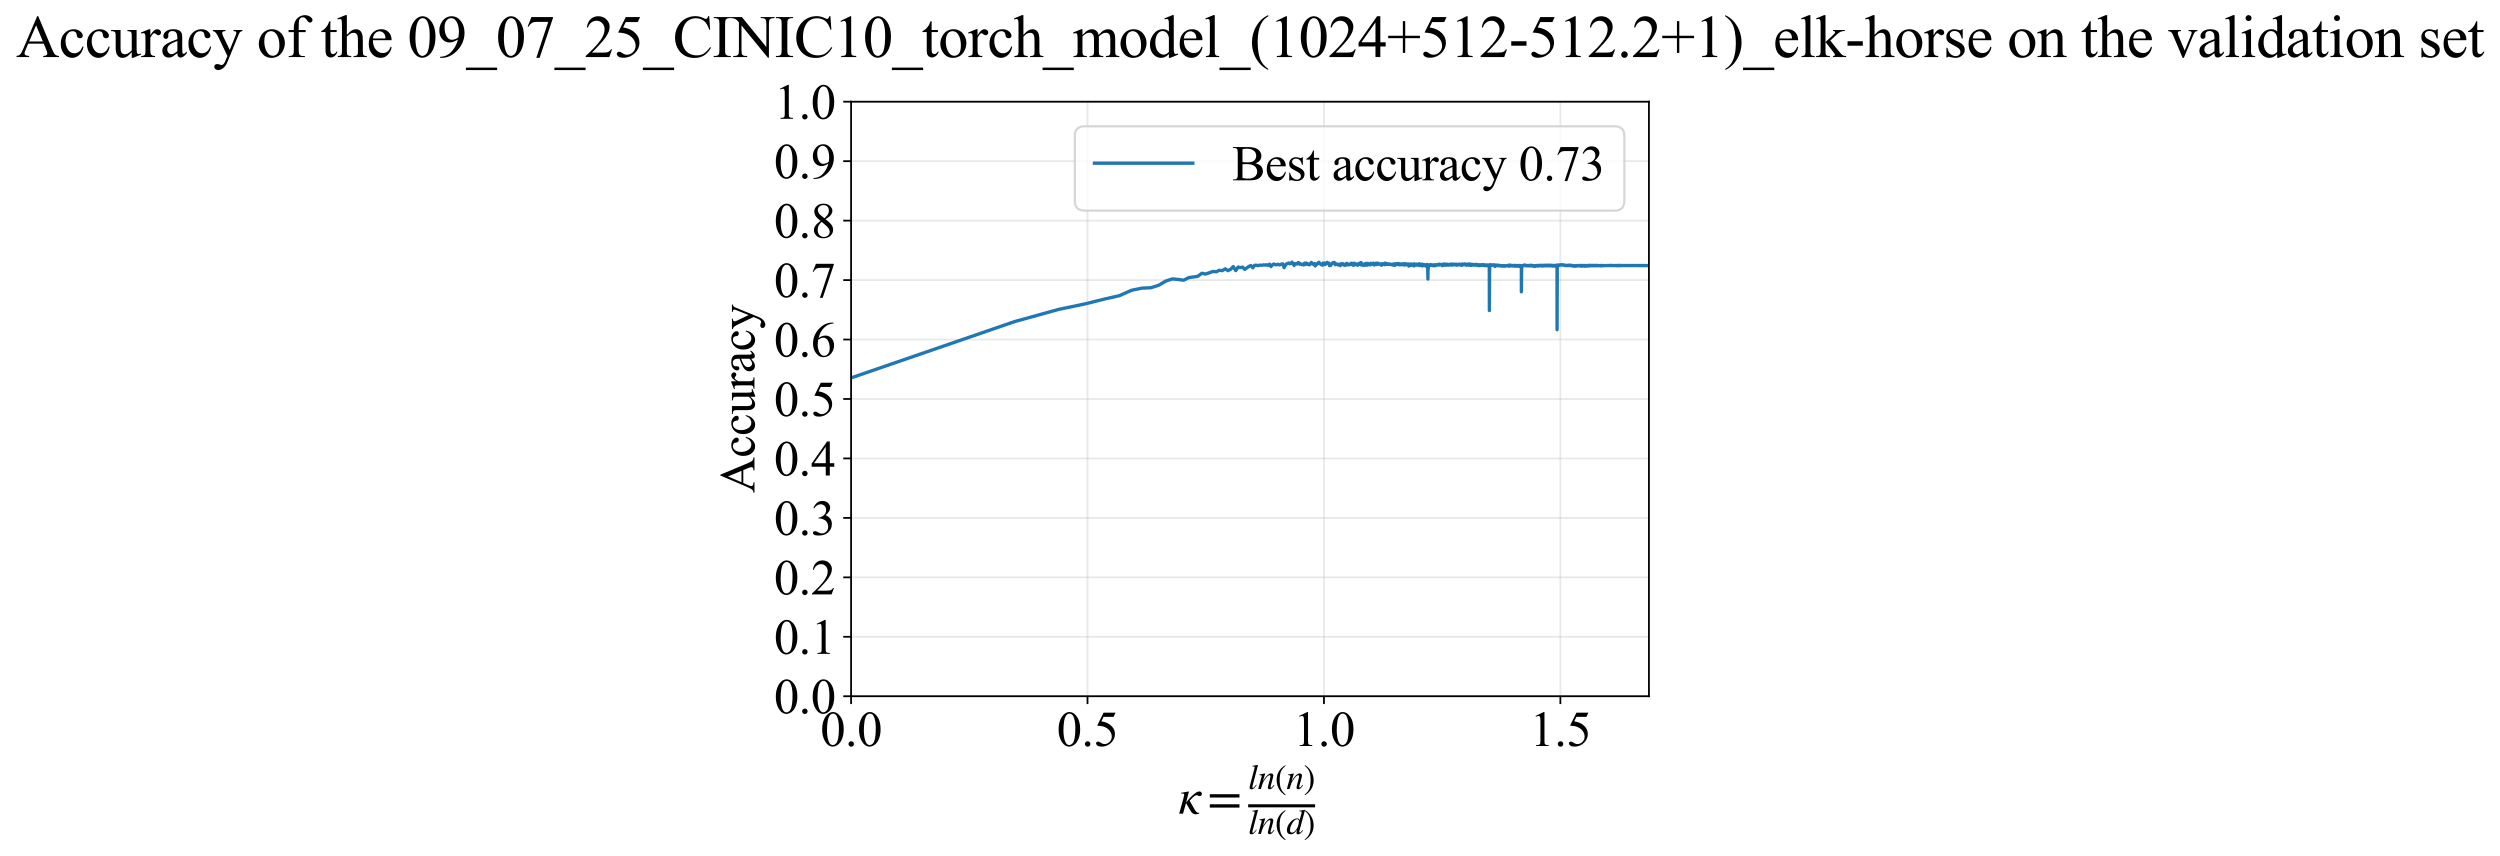 <?xml version="1.0" encoding="utf-8" standalone="no"?>
<!DOCTYPE svg PUBLIC "-//W3C//DTD SVG 1.1//EN"
  "http://www.w3.org/Graphics/SVG/1.1/DTD/svg11.dtd">
<svg xmlns:xlink="http://www.w3.org/1999/xlink" width="1119.005pt" height="383.266pt" viewBox="0 0 1119.005 383.266" xmlns="http://www.w3.org/2000/svg" version="1.1">
 <defs>
  <style type="text/css">*{stroke-linejoin: round; stroke-linecap: butt}</style>
 </defs>
 <g id="figure_1">
  <g id="patch_1">
   <path d="M 0 383.266 
L 1119.005 383.266 
L 1119.005 0 
L 0 0 
z
" style="fill: #ffffff"/>
  </g>
  <g id="axes_1">
   <g id="patch_2">
    <path d="M 380.942 311.644 
L 738.062 311.644 
L 738.062 45.532 
L 380.942 45.532 
z
" style="fill: #ffffff"/>
   </g>
   <g id="matplotlib.axis_1">
    <g id="xtick_1">
     <g id="line2d_1">
      <path d="M 380.942 311.644 
L 380.942 45.532 
" clip-path="url(#p5a8ce2a66d)" style="fill: none; stroke: #b0b0b0; stroke-opacity: 0.3; stroke-width: 0.8; stroke-linecap: square"/>
     </g>
     <g id="line2d_2">
      <defs>
       <path id="m80c84e0fca" d="M 0 0 
L 0 3.5 
" style="stroke: #000000; stroke-width: 0.8"/>
      </defs>
      <g>
       <use xlink:href="#m80c84e0fca" x="380.942" y="311.644" style="stroke: #000000; stroke-width: 0.8"/>
      </g>
     </g>
     <g id="text_1">
      <!-- 0.0 -->
      <g transform="translate(367.192 333.92) scale(0.22 -0.22)">
       <defs>
        <path id="TimesNewRomanPSMT-30" d="M 231 2094 
Q 231 2819 450 3342 
Q 669 3866 1031 4122 
Q 1313 4325 1613 4325 
Q 2100 4325 2488 3828 
Q 2972 3213 2972 2159 
Q 2972 1422 2759 906 
Q 2547 391 2217 158 
Q 1888 -75 1581 -75 
Q 975 -75 572 641 
Q 231 1244 231 2094 
z
M 844 2016 
Q 844 1141 1059 588 
Q 1238 122 1591 122 
Q 1759 122 1940 273 
Q 2122 425 2216 781 
Q 2359 1319 2359 2297 
Q 2359 3022 2209 3506 
Q 2097 3866 1919 4016 
Q 1791 4119 1609 4119 
Q 1397 4119 1231 3928 
Q 1006 3669 925 3112 
Q 844 2556 844 2016 
z
" transform="scale(0.016)"/>
        <path id="TimesNewRomanPSMT-2e" d="M 800 606 
Q 947 606 1047 504 
Q 1147 403 1147 259 
Q 1147 116 1045 14 
Q 944 -88 800 -88 
Q 656 -88 554 14 
Q 453 116 453 259 
Q 453 406 554 506 
Q 656 606 800 606 
z
" transform="scale(0.016)"/>
       </defs>
       <use xlink:href="#TimesNewRomanPSMT-30"/>
       <use xlink:href="#TimesNewRomanPSMT-2e" transform="translate(50 0)"/>
       <use xlink:href="#TimesNewRomanPSMT-30" transform="translate(75 0)"/>
      </g>
     </g>
    </g>
    <g id="xtick_2">
     <g id="line2d_3">
      <path d="M 486.77 311.644 
L 486.77 45.532 
" clip-path="url(#p5a8ce2a66d)" style="fill: none; stroke: #b0b0b0; stroke-opacity: 0.3; stroke-width: 0.8; stroke-linecap: square"/>
     </g>
     <g id="line2d_4">
      <g>
       <use xlink:href="#m80c84e0fca" x="486.77" y="311.644" style="stroke: #000000; stroke-width: 0.8"/>
      </g>
     </g>
     <g id="text_2">
      <!-- 0.5 -->
      <g transform="translate(473.02 333.92) scale(0.22 -0.22)">
       <defs>
        <path id="TimesNewRomanPSMT-35" d="M 2778 4238 
L 2534 3706 
L 1259 3706 
L 981 3138 
Q 1809 3016 2294 2522 
Q 2709 2097 2709 1522 
Q 2709 1188 2573 903 
Q 2438 619 2231 419 
Q 2025 219 1772 97 
Q 1413 -75 1034 -75 
Q 653 -75 479 54 
Q 306 184 306 341 
Q 306 428 378 495 
Q 450 563 559 563 
Q 641 563 702 538 
Q 763 513 909 409 
Q 1144 247 1384 247 
Q 1750 247 2026 523 
Q 2303 800 2303 1197 
Q 2303 1581 2056 1914 
Q 1809 2247 1375 2428 
Q 1034 2569 447 2591 
L 1259 4238 
L 2778 4238 
z
" transform="scale(0.016)"/>
       </defs>
       <use xlink:href="#TimesNewRomanPSMT-30"/>
       <use xlink:href="#TimesNewRomanPSMT-2e" transform="translate(50 0)"/>
       <use xlink:href="#TimesNewRomanPSMT-35" transform="translate(75 0)"/>
      </g>
     </g>
    </g>
    <g id="xtick_3">
     <g id="line2d_5">
      <path d="M 592.598 311.644 
L 592.598 45.532 
" clip-path="url(#p5a8ce2a66d)" style="fill: none; stroke: #b0b0b0; stroke-opacity: 0.3; stroke-width: 0.8; stroke-linecap: square"/>
     </g>
     <g id="line2d_6">
      <g>
       <use xlink:href="#m80c84e0fca" x="592.598" y="311.644" style="stroke: #000000; stroke-width: 0.8"/>
      </g>
     </g>
     <g id="text_3">
      <!-- 1.0 -->
      <g transform="translate(578.848 333.92) scale(0.22 -0.22)">
       <defs>
        <path id="TimesNewRomanPSMT-31" d="M 750 3822 
L 1781 4325 
L 1884 4325 
L 1884 747 
Q 1884 391 1914 303 
Q 1944 216 2037 169 
Q 2131 122 2419 116 
L 2419 0 
L 825 0 
L 825 116 
Q 1125 122 1212 167 
Q 1300 213 1334 289 
Q 1369 366 1369 747 
L 1369 3034 
Q 1369 3497 1338 3628 
Q 1316 3728 1258 3775 
Q 1200 3822 1119 3822 
Q 1003 3822 797 3725 
L 750 3822 
z
" transform="scale(0.016)"/>
       </defs>
       <use xlink:href="#TimesNewRomanPSMT-31"/>
       <use xlink:href="#TimesNewRomanPSMT-2e" transform="translate(50 0)"/>
       <use xlink:href="#TimesNewRomanPSMT-30" transform="translate(75 0)"/>
      </g>
     </g>
    </g>
    <g id="xtick_4">
     <g id="line2d_7">
      <path d="M 698.426 311.644 
L 698.426 45.532 
" clip-path="url(#p5a8ce2a66d)" style="fill: none; stroke: #b0b0b0; stroke-opacity: 0.3; stroke-width: 0.8; stroke-linecap: square"/>
     </g>
     <g id="line2d_8">
      <g>
       <use xlink:href="#m80c84e0fca" x="698.426" y="311.644" style="stroke: #000000; stroke-width: 0.8"/>
      </g>
     </g>
     <g id="text_4">
      <!-- 1.5 -->
      <g transform="translate(684.676 333.92) scale(0.22 -0.22)">
       <use xlink:href="#TimesNewRomanPSMT-31"/>
       <use xlink:href="#TimesNewRomanPSMT-2e" transform="translate(50 0)"/>
       <use xlink:href="#TimesNewRomanPSMT-35" transform="translate(75 0)"/>
      </g>
     </g>
    </g>
    <g id="text_5">
     <!-- $\kappa  = \frac{ln(n)}{ln(d)}$ -->
     <g transform="translate(527.492 364.186) scale(0.22 -0.22)">
      <defs>
       <path id="STIXGeneral-Italic-3ba" d="M 979 1440 
L 998 1446 
Q 1850 2541 2464 2790 
Q 2547 2822 2630 2822 
Q 2797 2822 2886 2736 
Q 2976 2650 2976 2522 
Q 2976 2387 2893 2307 
Q 2810 2227 2682 2227 
Q 2605 2227 2502 2288 
Q 2400 2349 2336 2349 
Q 2170 2349 1990 2205 
Q 1811 2061 1414 1645 
L 2042 544 
Q 2202 262 2310 182 
Q 2419 102 2624 102 
L 2624 0 
Q 2374 -83 2182 -83 
Q 1786 -83 1555 326 
L 960 1350 
L 576 0 
L 90 0 
L 640 1978 
Q 730 2317 730 2406 
Q 730 2560 518 2560 
L 339 2560 
L 339 2650 
Q 678 2694 1306 2822 
L 1325 2803 
L 979 1440 
z
" transform="scale(0.016)"/>
       <path id="STIXGeneral-Regular-3d" d="M 4077 2048 
L 307 2048 
L 307 2470 
L 4077 2470 
L 4077 2048 
z
M 4077 768 
L 307 768 
L 307 1190 
L 4077 1190 
L 4077 768 
z
" transform="scale(0.016)"/>
       <path id="STIXGeneral-Italic-6c" d="M 1786 4339 
L 806 595 
Q 755 410 755 320 
Q 755 205 864 205 
Q 1037 205 1293 570 
L 1453 794 
L 1542 730 
Q 1254 275 1046 102 
Q 838 -70 576 -70 
Q 262 -70 262 288 
Q 262 397 288 480 
L 1165 3834 
Q 1184 3898 1184 3955 
Q 1184 4096 870 4096 
L 755 4096 
L 755 4198 
Q 1203 4250 1747 4371 
L 1786 4339 
z
" transform="scale(0.016)"/>
       <path id="STIXGeneral-Italic-6e" d="M 2944 749 
L 3034 666 
Q 2707 218 2534 80 
Q 2362 -58 2138 -58 
Q 2010 -58 1923 28 
Q 1837 115 1837 288 
Q 1837 390 1939 768 
L 2221 1805 
Q 2310 2150 2310 2310 
Q 2310 2496 2157 2496 
Q 1971 2496 1750 2275 
Q 1530 2054 1210 1587 
Q 998 1274 899 1024 
Q 800 774 570 0 
L 90 0 
L 704 2240 
Q 717 2304 717 2349 
Q 717 2445 630 2480 
Q 544 2515 301 2522 
L 301 2624 
Q 550 2675 857 2729 
Q 1165 2784 1338 2822 
L 1363 2810 
L 934 1414 
Q 1408 2170 1753 2496 
Q 2099 2822 2413 2822 
Q 2611 2822 2720 2716 
Q 2829 2611 2829 2432 
Q 2829 2272 2765 2048 
L 2406 749 
Q 2317 429 2317 358 
Q 2317 243 2419 243 
Q 2541 243 2810 582 
Q 2854 634 2944 749 
z
" transform="scale(0.016)"/>
       <path id="STIXGeneral-Regular-28" d="M 1946 -1030 
L 1869 -1133 
Q 1126 -710 716 32 
Q 307 774 307 1613 
Q 307 3386 1888 4326 
L 1946 4224 
Q 1293 3667 1075 3126 
Q 858 2586 858 1632 
Q 858 685 1082 96 
Q 1306 -493 1946 -1030 
z
" transform="scale(0.016)"/>
       <path id="STIXGeneral-Regular-29" d="M 186 4224 
L 262 4326 
Q 992 3891 1408 3148 
Q 1824 2406 1824 1581 
Q 1824 -166 243 -1133 
L 186 -1030 
Q 845 -486 1059 54 
Q 1274 595 1274 1562 
Q 1274 2534 1059 3120 
Q 845 3706 186 4224 
z
" transform="scale(0.016)"/>
       <path id="STIXGeneral-Italic-64" d="M 3334 4371 
L 3373 4333 
L 3123 3360 
L 2739 1958 
Q 2323 429 2323 384 
Q 2323 256 2438 256 
Q 2522 256 2614 336 
Q 2707 416 2963 710 
L 3040 646 
Q 2547 -83 2099 -83 
Q 1978 -83 1907 -6 
Q 1837 70 1837 205 
Q 1837 397 1920 774 
Q 1645 307 1379 118 
Q 1114 -70 781 -70 
Q 461 -70 278 125 
Q 96 320 96 678 
Q 96 1440 713 2131 
Q 1331 2822 1965 2822 
Q 2163 2822 2256 2732 
Q 2349 2643 2381 2451 
L 2387 2451 
L 2675 3494 
Q 2765 3808 2765 3949 
Q 2765 4051 2694 4076 
Q 2624 4102 2355 4115 
L 2355 4224 
Q 2848 4269 3334 4371 
z
M 2278 2310 
Q 2278 2477 2185 2576 
Q 2093 2675 1978 2675 
Q 1677 2675 1395 2381 
Q 1075 2042 864 1571 
Q 653 1101 653 704 
Q 653 486 752 361 
Q 851 237 1024 237 
Q 1312 237 1606 550 
Q 1901 864 2089 1350 
Q 2278 1837 2278 2310 
z
" transform="scale(0.016)"/>
      </defs>
      <use xlink:href="#STIXGeneral-Italic-3ba" transform="translate(0 0.003)"/>
      <use xlink:href="#STIXGeneral-Regular-3d" transform="translate(58.84 0.003)"/>
      <use xlink:href="#STIXGeneral-Italic-6c" transform="translate(141.78 50.192) scale(0.7)"/>
      <use xlink:href="#STIXGeneral-Italic-6e" transform="translate(161.24 50.192) scale(0.7)"/>
      <use xlink:href="#STIXGeneral-Regular-28" transform="translate(196.24 50.192) scale(0.7)"/>
      <use xlink:href="#STIXGeneral-Italic-6e" transform="translate(219.55 50.192) scale(0.7)"/>
      <use xlink:href="#STIXGeneral-Regular-29" transform="translate(254.55 50.192) scale(0.7)"/>
      <use xlink:href="#STIXGeneral-Italic-6c" transform="translate(141.78 -41.258) scale(0.7)"/>
      <use xlink:href="#STIXGeneral-Italic-6e" transform="translate(161.24 -41.258) scale(0.7)"/>
      <use xlink:href="#STIXGeneral-Regular-28" transform="translate(196.24 -41.258) scale(0.7)"/>
      <use xlink:href="#STIXGeneral-Italic-64" transform="translate(219.55 -41.258) scale(0.7)"/>
      <use xlink:href="#STIXGeneral-Regular-29" transform="translate(254.55 -41.258) scale(0.7)"/>
      <path d="M 141.78 12.8 
L 141.78 19.05 
L 277.86 19.05 
L 277.86 12.8 
L 141.78 12.8 
z
"/>
     </g>
    </g>
   </g>
   <g id="matplotlib.axis_2">
    <g id="ytick_1">
     <g id="line2d_9">
      <path d="M 380.942 311.644 
L 738.062 311.644 
" clip-path="url(#p5a8ce2a66d)" style="fill: none; stroke: #b0b0b0; stroke-opacity: 0.3; stroke-width: 0.8; stroke-linecap: square"/>
     </g>
     <g id="line2d_10">
      <defs>
       <path id="maab665bfd1" d="M 0 0 
L -3.5 0 
" style="stroke: #000000; stroke-width: 0.8"/>
      </defs>
      <g>
       <use xlink:href="#maab665bfd1" x="380.942" y="311.644" style="stroke: #000000; stroke-width: 0.8"/>
      </g>
     </g>
     <g id="text_6">
      <!-- 0.0 -->
      <g transform="translate(346.442 319.282) scale(0.22 -0.22)">
       <use xlink:href="#TimesNewRomanPSMT-30"/>
       <use xlink:href="#TimesNewRomanPSMT-2e" transform="translate(50 0)"/>
       <use xlink:href="#TimesNewRomanPSMT-30" transform="translate(75 0)"/>
      </g>
     </g>
    </g>
    <g id="ytick_2">
     <g id="line2d_11">
      <path d="M 380.942 285.032 
L 738.062 285.032 
" clip-path="url(#p5a8ce2a66d)" style="fill: none; stroke: #b0b0b0; stroke-opacity: 0.3; stroke-width: 0.8; stroke-linecap: square"/>
     </g>
     <g id="line2d_12">
      <g>
       <use xlink:href="#maab665bfd1" x="380.942" y="285.032" style="stroke: #000000; stroke-width: 0.8"/>
      </g>
     </g>
     <g id="text_7">
      <!-- 0.1 -->
      <g transform="translate(346.442 292.67) scale(0.22 -0.22)">
       <use xlink:href="#TimesNewRomanPSMT-30"/>
       <use xlink:href="#TimesNewRomanPSMT-2e" transform="translate(50 0)"/>
       <use xlink:href="#TimesNewRomanPSMT-31" transform="translate(75 0)"/>
      </g>
     </g>
    </g>
    <g id="ytick_3">
     <g id="line2d_13">
      <path d="M 380.942 258.421 
L 738.062 258.421 
" clip-path="url(#p5a8ce2a66d)" style="fill: none; stroke: #b0b0b0; stroke-opacity: 0.3; stroke-width: 0.8; stroke-linecap: square"/>
     </g>
     <g id="line2d_14">
      <g>
       <use xlink:href="#maab665bfd1" x="380.942" y="258.421" style="stroke: #000000; stroke-width: 0.8"/>
      </g>
     </g>
     <g id="text_8">
      <!-- 0.2 -->
      <g transform="translate(346.442 266.059) scale(0.22 -0.22)">
       <defs>
        <path id="TimesNewRomanPSMT-32" d="M 2934 816 
L 2638 0 
L 138 0 
L 138 116 
Q 1241 1122 1691 1759 
Q 2141 2397 2141 2925 
Q 2141 3328 1894 3587 
Q 1647 3847 1303 3847 
Q 991 3847 742 3664 
Q 494 3481 375 3128 
L 259 3128 
Q 338 3706 661 4015 
Q 984 4325 1469 4325 
Q 1984 4325 2329 3994 
Q 2675 3663 2675 3213 
Q 2675 2891 2525 2569 
Q 2294 2063 1775 1497 
Q 997 647 803 472 
L 1909 472 
Q 2247 472 2383 497 
Q 2519 522 2628 598 
Q 2738 675 2819 816 
L 2934 816 
z
" transform="scale(0.016)"/>
       </defs>
       <use xlink:href="#TimesNewRomanPSMT-30"/>
       <use xlink:href="#TimesNewRomanPSMT-2e" transform="translate(50 0)"/>
       <use xlink:href="#TimesNewRomanPSMT-32" transform="translate(75 0)"/>
      </g>
     </g>
    </g>
    <g id="ytick_4">
     <g id="line2d_15">
      <path d="M 380.942 231.81 
L 738.062 231.81 
" clip-path="url(#p5a8ce2a66d)" style="fill: none; stroke: #b0b0b0; stroke-opacity: 0.3; stroke-width: 0.8; stroke-linecap: square"/>
     </g>
     <g id="line2d_16">
      <g>
       <use xlink:href="#maab665bfd1" x="380.942" y="231.81" style="stroke: #000000; stroke-width: 0.8"/>
      </g>
     </g>
     <g id="text_9">
      <!-- 0.3 -->
      <g transform="translate(346.442 239.448) scale(0.22 -0.22)">
       <defs>
        <path id="TimesNewRomanPSMT-33" d="M 325 3431 
Q 506 3859 782 4092 
Q 1059 4325 1472 4325 
Q 1981 4325 2253 3994 
Q 2459 3747 2459 3466 
Q 2459 3003 1878 2509 
Q 2269 2356 2469 2072 
Q 2669 1788 2669 1403 
Q 2669 853 2319 450 
Q 1863 -75 997 -75 
Q 569 -75 414 31 
Q 259 138 259 259 
Q 259 350 332 419 
Q 406 488 509 488 
Q 588 488 669 463 
Q 722 447 909 348 
Q 1097 250 1169 231 
Q 1284 197 1416 197 
Q 1734 197 1970 444 
Q 2206 691 2206 1028 
Q 2206 1275 2097 1509 
Q 2016 1684 1919 1775 
Q 1784 1900 1550 2001 
Q 1316 2103 1072 2103 
L 972 2103 
L 972 2197 
Q 1219 2228 1467 2375 
Q 1716 2522 1828 2728 
Q 1941 2934 1941 3181 
Q 1941 3503 1739 3701 
Q 1538 3900 1238 3900 
Q 753 3900 428 3381 
L 325 3431 
z
" transform="scale(0.016)"/>
       </defs>
       <use xlink:href="#TimesNewRomanPSMT-30"/>
       <use xlink:href="#TimesNewRomanPSMT-2e" transform="translate(50 0)"/>
       <use xlink:href="#TimesNewRomanPSMT-33" transform="translate(75 0)"/>
      </g>
     </g>
    </g>
    <g id="ytick_5">
     <g id="line2d_17">
      <path d="M 380.942 205.199 
L 738.062 205.199 
" clip-path="url(#p5a8ce2a66d)" style="fill: none; stroke: #b0b0b0; stroke-opacity: 0.3; stroke-width: 0.8; stroke-linecap: square"/>
     </g>
     <g id="line2d_18">
      <g>
       <use xlink:href="#maab665bfd1" x="380.942" y="205.199" style="stroke: #000000; stroke-width: 0.8"/>
      </g>
     </g>
     <g id="text_10">
      <!-- 0.4 -->
      <g transform="translate(346.442 212.837) scale(0.22 -0.22)">
       <defs>
        <path id="TimesNewRomanPSMT-34" d="M 2978 1563 
L 2978 1119 
L 2409 1119 
L 2409 0 
L 1894 0 
L 1894 1119 
L 100 1119 
L 100 1519 
L 2066 4325 
L 2409 4325 
L 2409 1563 
L 2978 1563 
z
M 1894 1563 
L 1894 3666 
L 406 1563 
L 1894 1563 
z
" transform="scale(0.016)"/>
       </defs>
       <use xlink:href="#TimesNewRomanPSMT-30"/>
       <use xlink:href="#TimesNewRomanPSMT-2e" transform="translate(50 0)"/>
       <use xlink:href="#TimesNewRomanPSMT-34" transform="translate(75 0)"/>
      </g>
     </g>
    </g>
    <g id="ytick_6">
     <g id="line2d_19">
      <path d="M 380.942 178.588 
L 738.062 178.588 
" clip-path="url(#p5a8ce2a66d)" style="fill: none; stroke: #b0b0b0; stroke-opacity: 0.3; stroke-width: 0.8; stroke-linecap: square"/>
     </g>
     <g id="line2d_20">
      <g>
       <use xlink:href="#maab665bfd1" x="380.942" y="178.588" style="stroke: #000000; stroke-width: 0.8"/>
      </g>
     </g>
     <g id="text_11">
      <!-- 0.5 -->
      <g transform="translate(346.442 186.226) scale(0.22 -0.22)">
       <use xlink:href="#TimesNewRomanPSMT-30"/>
       <use xlink:href="#TimesNewRomanPSMT-2e" transform="translate(50 0)"/>
       <use xlink:href="#TimesNewRomanPSMT-35" transform="translate(75 0)"/>
      </g>
     </g>
    </g>
    <g id="ytick_7">
     <g id="line2d_21">
      <path d="M 380.942 151.976 
L 738.062 151.976 
" clip-path="url(#p5a8ce2a66d)" style="fill: none; stroke: #b0b0b0; stroke-opacity: 0.3; stroke-width: 0.8; stroke-linecap: square"/>
     </g>
     <g id="line2d_22">
      <g>
       <use xlink:href="#maab665bfd1" x="380.942" y="151.976" style="stroke: #000000; stroke-width: 0.8"/>
      </g>
     </g>
     <g id="text_12">
      <!-- 0.6 -->
      <g transform="translate(346.442 159.614) scale(0.22 -0.22)">
       <defs>
        <path id="TimesNewRomanPSMT-36" d="M 2869 4325 
L 2869 4209 
Q 2456 4169 2195 4045 
Q 1934 3922 1679 3669 
Q 1425 3416 1258 3105 
Q 1091 2794 978 2366 
Q 1428 2675 1881 2675 
Q 2316 2675 2634 2325 
Q 2953 1975 2953 1425 
Q 2953 894 2631 456 
Q 2244 -75 1606 -75 
Q 1172 -75 869 213 
Q 275 772 275 1663 
Q 275 2231 503 2743 
Q 731 3256 1154 3653 
Q 1578 4050 1965 4187 
Q 2353 4325 2688 4325 
L 2869 4325 
z
M 925 2138 
Q 869 1716 869 1456 
Q 869 1156 980 804 
Q 1091 453 1309 247 
Q 1469 100 1697 100 
Q 1969 100 2183 356 
Q 2397 613 2397 1088 
Q 2397 1622 2184 2012 
Q 1972 2403 1581 2403 
Q 1463 2403 1327 2353 
Q 1191 2303 925 2138 
z
" transform="scale(0.016)"/>
       </defs>
       <use xlink:href="#TimesNewRomanPSMT-30"/>
       <use xlink:href="#TimesNewRomanPSMT-2e" transform="translate(50 0)"/>
       <use xlink:href="#TimesNewRomanPSMT-36" transform="translate(75 0)"/>
      </g>
     </g>
    </g>
    <g id="ytick_8">
     <g id="line2d_23">
      <path d="M 380.942 125.365 
L 738.062 125.365 
" clip-path="url(#p5a8ce2a66d)" style="fill: none; stroke: #b0b0b0; stroke-opacity: 0.3; stroke-width: 0.8; stroke-linecap: square"/>
     </g>
     <g id="line2d_24">
      <g>
       <use xlink:href="#maab665bfd1" x="380.942" y="125.365" style="stroke: #000000; stroke-width: 0.8"/>
      </g>
     </g>
     <g id="text_13">
      <!-- 0.7 -->
      <g transform="translate(346.442 133.003) scale(0.22 -0.22)">
       <defs>
        <path id="TimesNewRomanPSMT-37" d="M 644 4238 
L 2916 4238 
L 2916 4119 
L 1503 -88 
L 1153 -88 
L 2419 3728 
L 1253 3728 
Q 900 3728 750 3644 
Q 488 3500 328 3200 
L 238 3234 
L 644 4238 
z
" transform="scale(0.016)"/>
       </defs>
       <use xlink:href="#TimesNewRomanPSMT-30"/>
       <use xlink:href="#TimesNewRomanPSMT-2e" transform="translate(50 0)"/>
       <use xlink:href="#TimesNewRomanPSMT-37" transform="translate(75 0)"/>
      </g>
     </g>
    </g>
    <g id="ytick_9">
     <g id="line2d_25">
      <path d="M 380.942 98.754 
L 738.062 98.754 
" clip-path="url(#p5a8ce2a66d)" style="fill: none; stroke: #b0b0b0; stroke-opacity: 0.3; stroke-width: 0.8; stroke-linecap: square"/>
     </g>
     <g id="line2d_26">
      <g>
       <use xlink:href="#maab665bfd1" x="380.942" y="98.754" style="stroke: #000000; stroke-width: 0.8"/>
      </g>
     </g>
     <g id="text_14">
      <!-- 0.8 -->
      <g transform="translate(346.442 106.392) scale(0.22 -0.22)">
       <defs>
        <path id="TimesNewRomanPSMT-38" d="M 1228 2134 
Q 725 2547 579 2797 
Q 434 3047 434 3316 
Q 434 3728 753 4026 
Q 1072 4325 1600 4325 
Q 2113 4325 2425 4047 
Q 2738 3769 2738 3413 
Q 2738 3175 2569 2928 
Q 2400 2681 1866 2347 
Q 2416 1922 2594 1678 
Q 2831 1359 2831 1006 
Q 2831 559 2490 242 
Q 2150 -75 1597 -75 
Q 994 -75 656 303 
Q 388 606 388 966 
Q 388 1247 577 1523 
Q 766 1800 1228 2134 
z
M 1719 2469 
Q 2094 2806 2194 3001 
Q 2294 3197 2294 3444 
Q 2294 3772 2109 3958 
Q 1925 4144 1606 4144 
Q 1288 4144 1088 3959 
Q 888 3775 888 3528 
Q 888 3366 970 3203 
Q 1053 3041 1206 2894 
L 1719 2469 
z
M 1375 2016 
Q 1116 1797 991 1539 
Q 866 1281 866 981 
Q 866 578 1086 336 
Q 1306 94 1647 94 
Q 1984 94 2187 284 
Q 2391 475 2391 747 
Q 2391 972 2272 1150 
Q 2050 1481 1375 2016 
z
" transform="scale(0.016)"/>
       </defs>
       <use xlink:href="#TimesNewRomanPSMT-30"/>
       <use xlink:href="#TimesNewRomanPSMT-2e" transform="translate(50 0)"/>
       <use xlink:href="#TimesNewRomanPSMT-38" transform="translate(75 0)"/>
      </g>
     </g>
    </g>
    <g id="ytick_10">
     <g id="line2d_27">
      <path d="M 380.942 72.143 
L 738.062 72.143 
" clip-path="url(#p5a8ce2a66d)" style="fill: none; stroke: #b0b0b0; stroke-opacity: 0.3; stroke-width: 0.8; stroke-linecap: square"/>
     </g>
     <g id="line2d_28">
      <g>
       <use xlink:href="#maab665bfd1" x="380.942" y="72.143" style="stroke: #000000; stroke-width: 0.8"/>
      </g>
     </g>
     <g id="text_15">
      <!-- 0.9 -->
      <g transform="translate(346.442 79.781) scale(0.22 -0.22)">
       <defs>
        <path id="TimesNewRomanPSMT-39" d="M 338 -88 
L 338 28 
Q 744 34 1094 217 
Q 1444 400 1770 856 
Q 2097 1313 2225 1859 
Q 1734 1544 1338 1544 
Q 891 1544 572 1889 
Q 253 2234 253 2806 
Q 253 3363 572 3797 
Q 956 4325 1575 4325 
Q 2097 4325 2469 3894 
Q 2925 3359 2925 2575 
Q 2925 1869 2578 1258 
Q 2231 647 1613 244 
Q 1109 -88 516 -88 
L 338 -88 
z
M 2275 2091 
Q 2331 2497 2331 2741 
Q 2331 3044 2228 3395 
Q 2125 3747 1936 3934 
Q 1747 4122 1506 4122 
Q 1228 4122 1018 3872 
Q 809 3622 809 3128 
Q 809 2469 1088 2097 
Q 1291 1828 1588 1828 
Q 1731 1828 1928 1897 
Q 2125 1966 2275 2091 
z
" transform="scale(0.016)"/>
       </defs>
       <use xlink:href="#TimesNewRomanPSMT-30"/>
       <use xlink:href="#TimesNewRomanPSMT-2e" transform="translate(50 0)"/>
       <use xlink:href="#TimesNewRomanPSMT-39" transform="translate(75 0)"/>
      </g>
     </g>
    </g>
    <g id="ytick_11">
     <g id="line2d_29">
      <path d="M 380.942 45.532 
L 738.062 45.532 
" clip-path="url(#p5a8ce2a66d)" style="fill: none; stroke: #b0b0b0; stroke-opacity: 0.3; stroke-width: 0.8; stroke-linecap: square"/>
     </g>
     <g id="line2d_30">
      <g>
       <use xlink:href="#maab665bfd1" x="380.942" y="45.532" style="stroke: #000000; stroke-width: 0.8"/>
      </g>
     </g>
     <g id="text_16">
      <!-- 1.0 -->
      <g transform="translate(346.442 53.17) scale(0.22 -0.22)">
       <use xlink:href="#TimesNewRomanPSMT-31"/>
       <use xlink:href="#TimesNewRomanPSMT-2e" transform="translate(50 0)"/>
       <use xlink:href="#TimesNewRomanPSMT-30" transform="translate(75 0)"/>
      </g>
     </g>
    </g>
    <g id="text_17">
     <!-- Accuracy -->
     <g transform="translate(337.695 220.726) rotate(-90) scale(0.22 -0.22)">
      <defs>
       <path id="TimesNewRomanPSMT-41" d="M 2928 1419 
L 1288 1419 
L 1000 750 
Q 894 503 894 381 
Q 894 284 986 211 
Q 1078 138 1384 116 
L 1384 0 
L 50 0 
L 50 116 
Q 316 163 394 238 
Q 553 388 747 847 
L 2238 4334 
L 2347 4334 
L 3822 809 
Q 4000 384 4145 257 
Q 4291 131 4550 116 
L 4550 0 
L 2878 0 
L 2878 116 
Q 3131 128 3220 200 
Q 3309 272 3309 375 
Q 3309 513 3184 809 
L 2928 1419 
z
M 2841 1650 
L 2122 3363 
L 1384 1650 
L 2841 1650 
z
" transform="scale(0.016)"/>
       <path id="TimesNewRomanPSMT-63" d="M 2631 1088 
Q 2516 522 2178 217 
Q 1841 -88 1431 -88 
Q 944 -88 581 321 
Q 219 731 219 1428 
Q 219 2103 620 2525 
Q 1022 2947 1584 2947 
Q 2006 2947 2278 2723 
Q 2550 2500 2550 2259 
Q 2550 2141 2473 2067 
Q 2397 1994 2259 1994 
Q 2075 1994 1981 2113 
Q 1928 2178 1911 2362 
Q 1894 2547 1784 2644 
Q 1675 2738 1481 2738 
Q 1169 2738 978 2506 
Q 725 2200 725 1697 
Q 725 1184 976 792 
Q 1228 400 1656 400 
Q 1963 400 2206 609 
Q 2378 753 2541 1131 
L 2631 1088 
z
" transform="scale(0.016)"/>
       <path id="TimesNewRomanPSMT-75" d="M 2709 2863 
L 2709 1128 
Q 2709 631 2732 520 
Q 2756 409 2807 365 
Q 2859 322 2928 322 
Q 3025 322 3147 375 
L 3191 266 
L 2334 -88 
L 2194 -88 
L 2194 519 
Q 1825 119 1631 15 
Q 1438 -88 1222 -88 
Q 981 -88 804 51 
Q 628 191 559 409 
Q 491 628 491 1028 
L 491 2306 
Q 491 2509 447 2587 
Q 403 2666 317 2708 
Q 231 2750 6 2747 
L 6 2863 
L 1009 2863 
L 1009 947 
Q 1009 547 1148 422 
Q 1288 297 1484 297 
Q 1619 297 1789 381 
Q 1959 466 2194 703 
L 2194 2325 
Q 2194 2569 2105 2655 
Q 2016 2741 1734 2747 
L 1734 2863 
L 2709 2863 
z
" transform="scale(0.016)"/>
       <path id="TimesNewRomanPSMT-72" d="M 1038 2947 
L 1038 2303 
Q 1397 2947 1775 2947 
Q 1947 2947 2059 2842 
Q 2172 2738 2172 2600 
Q 2172 2478 2090 2393 
Q 2009 2309 1897 2309 
Q 1788 2309 1652 2417 
Q 1516 2525 1450 2525 
Q 1394 2525 1328 2463 
Q 1188 2334 1038 2041 
L 1038 669 
Q 1038 431 1097 309 
Q 1138 225 1241 169 
Q 1344 113 1538 113 
L 1538 0 
L 72 0 
L 72 113 
Q 291 113 397 181 
Q 475 231 506 341 
Q 522 394 522 644 
L 522 1753 
Q 522 2253 501 2348 
Q 481 2444 426 2487 
Q 372 2531 291 2531 
Q 194 2531 72 2484 
L 41 2597 
L 906 2947 
L 1038 2947 
z
" transform="scale(0.016)"/>
       <path id="TimesNewRomanPSMT-61" d="M 1822 413 
Q 1381 72 1269 19 
Q 1100 -59 909 -59 
Q 613 -59 420 144 
Q 228 347 228 678 
Q 228 888 322 1041 
Q 450 1253 767 1440 
Q 1084 1628 1822 1897 
L 1822 2009 
Q 1822 2438 1686 2597 
Q 1550 2756 1291 2756 
Q 1094 2756 978 2650 
Q 859 2544 859 2406 
L 866 2225 
Q 866 2081 792 2003 
Q 719 1925 600 1925 
Q 484 1925 411 2006 
Q 338 2088 338 2228 
Q 338 2497 613 2722 
Q 888 2947 1384 2947 
Q 1766 2947 2009 2819 
Q 2194 2722 2281 2516 
Q 2338 2381 2338 1966 
L 2338 994 
Q 2338 584 2353 492 
Q 2369 400 2405 369 
Q 2441 338 2488 338 
Q 2538 338 2575 359 
Q 2641 400 2828 588 
L 2828 413 
Q 2478 -56 2159 -56 
Q 2006 -56 1915 50 
Q 1825 156 1822 413 
z
M 1822 616 
L 1822 1706 
Q 1350 1519 1213 1441 
Q 966 1303 859 1153 
Q 753 1003 753 825 
Q 753 600 887 451 
Q 1022 303 1197 303 
Q 1434 303 1822 616 
z
" transform="scale(0.016)"/>
       <path id="TimesNewRomanPSMT-79" d="M 38 2863 
L 1372 2863 
L 1372 2747 
L 1306 2747 
Q 1166 2747 1095 2686 
Q 1025 2625 1025 2534 
Q 1025 2413 1128 2197 
L 1825 753 
L 2466 2334 
Q 2519 2463 2519 2588 
Q 2519 2644 2497 2672 
Q 2472 2706 2419 2726 
Q 2366 2747 2231 2747 
L 2231 2863 
L 3163 2863 
L 3163 2747 
Q 3047 2734 2984 2696 
Q 2922 2659 2847 2556 
Q 2819 2513 2741 2316 
L 1575 -541 
Q 1406 -956 1132 -1168 
Q 859 -1381 606 -1381 
Q 422 -1381 303 -1275 
Q 184 -1169 184 -1031 
Q 184 -900 270 -820 
Q 356 -741 506 -741 
Q 609 -741 788 -809 
Q 913 -856 944 -856 
Q 1038 -856 1148 -759 
Q 1259 -663 1372 -384 
L 1575 113 
L 547 2272 
Q 500 2369 397 2513 
Q 319 2622 269 2659 
Q 197 2709 38 2747 
L 38 2863 
z
" transform="scale(0.016)"/>
      </defs>
      <use xlink:href="#TimesNewRomanPSMT-41"/>
      <use xlink:href="#TimesNewRomanPSMT-63" transform="translate(72.217 0)"/>
      <use xlink:href="#TimesNewRomanPSMT-63" transform="translate(116.602 0)"/>
      <use xlink:href="#TimesNewRomanPSMT-75" transform="translate(160.986 0)"/>
      <use xlink:href="#TimesNewRomanPSMT-72" transform="translate(210.986 0)"/>
      <use xlink:href="#TimesNewRomanPSMT-61" transform="translate(244.287 0)"/>
      <use xlink:href="#TimesNewRomanPSMT-63" transform="translate(288.672 0)"/>
      <use xlink:href="#TimesNewRomanPSMT-79" transform="translate(333.057 0)"/>
     </g>
    </g>
   </g>
   <g id="line2d_31">
    <path d="M 380.942 169.141 
L 454.166 143.934 
L 473.911 138.479 
L 485.803 135.995 
L 494.341 133.866 
L 501.005 132.358 
L 506.472 129.933 
L 511.108 128.972 
L 515.131 128.795 
L 518.686 127.657 
L 521.87 125.779 
L 524.753 124.848 
L 527.387 125.084 
L 529.811 125.424 
L 532.058 124.271 
L 536.108 123.695 
L 537.948 122.32 
L 539.683 122.66 
L 542.884 121.506 
L 544.366 121.654 
L 545.78 120.989 
L 547.132 121.122 
L 548.426 120.339 
L 549.667 121.137 
L 550.86 120.501 
L 552.008 119.333 
L 553.115 121.122 
L 554.183 119.511 
L 555.214 119.777 
L 556.212 119.57 
L 557.179 120.56 
L 559.024 119.245 
L 559.907 118.845 
L 560.765 119.865 
L 561.599 118.727 
L 562.411 118.727 
L 563.202 118.89 
L 563.973 118.653 
L 564.725 118.757 
L 565.46 118.55 
L 566.176 118.668 
L 566.877 118.491 
L 567.561 118.801 
L 568.231 118.224 
L 568.886 119.318 
L 569.528 118.579 
L 570.156 118.165 
L 570.772 118.431 
L 571.375 118.52 
L 571.967 118.284 
L 572.548 118.579 
L 573.117 118.476 
L 573.677 118.151 
L 574.226 118.151 
L 574.765 119.806 
L 575.296 118.771 
L 575.817 118.136 
L 576.833 117.737 
L 577.329 118.047 
L 577.816 117.944 
L 578.297 117.337 
L 578.769 117.988 
L 579.235 118.831 
L 579.693 117.973 
L 580.59 118.195 
L 581.029 117.53 
L 581.461 117.648 
L 581.888 118.313 
L 582.308 118.18 
L 582.723 118.461 
L 583.133 118.254 
L 583.537 118.594 
L 583.935 117.796 
L 584.329 118.343 
L 584.717 117.737 
L 585.101 118.328 
L 585.48 118.062 
L 585.854 118.476 
L 586.224 118.476 
L 586.589 118.062 
L 586.95 117.441 
L 587.307 117.958 
L 587.659 118.239 
L 588.008 118.284 
L 588.352 117.944 
L 588.693 119.038 
L 589.03 118.165 
L 589.364 118.343 
L 590.342 117.382 
L 590.662 118.003 
L 590.978 118.077 
L 591.6 118.579 
L 591.907 118.683 
L 592.211 117.751 
L 592.511 118.446 
L 592.809 117.781 
L 593.103 118.417 
L 593.395 118.047 
L 593.685 118.017 
L 593.971 117.441 
L 594.255 117.87 
L 594.536 117.929 
L 594.815 117.766 
L 595.091 118.904 
L 595.364 118.698 
L 595.635 118.771 
L 595.904 118.284 
L 596.171 118.077 
L 596.697 117.515 
L 596.956 117.84 
L 597.214 117.456 
L 597.722 118.461 
L 597.973 118.106 
L 598.223 118.121 
L 598.47 118.328 
L 598.715 118.21 
L 598.958 118.579 
L 599.199 118.357 
L 599.438 118.313 
L 599.911 118.904 
L 600.145 118.594 
L 600.377 117.973 
L 600.607 118.446 
L 600.836 118.136 
L 601.063 118.032 
L 601.288 118.387 
L 601.512 118.372 
L 601.734 118.727 
L 601.954 118.594 
L 602.173 118.771 
L 602.39 118.136 
L 602.605 118.18 
L 602.82 117.884 
L 603.032 118.003 
L 603.243 118.52 
L 603.453 118.505 
L 603.661 118.239 
L 603.868 118.55 
L 604.074 118.505 
L 604.278 118.254 
L 604.481 118.357 
L 604.682 117.914 
L 604.882 117.825 
L 605.081 118.431 
L 605.278 117.884 
L 605.475 118.505 
L 605.67 118.727 
L 605.863 118.712 
L 606.056 118.003 
L 606.247 117.796 
L 606.437 118.564 
L 606.814 118.239 
L 607.186 118.195 
L 607.554 118.52 
L 607.736 118.742 
L 608.097 118.003 
L 608.276 118.328 
L 608.454 118.298 
L 608.631 118.151 
L 608.807 117.692 
L 608.982 117.766 
L 609.156 117.5 
L 609.329 118.624 
L 609.501 118.165 
L 609.842 118.121 
L 610.011 118.505 
L 610.179 118.269 
L 610.346 118.845 
L 610.513 118.446 
L 610.678 118.594 
L 610.842 118.446 
L 611.006 118.476 
L 611.169 117.973 
L 611.492 118.727 
L 611.811 117.899 
L 611.97 118.017 
L 612.128 118.668 
L 612.285 117.944 
L 612.441 117.973 
L 612.751 118.195 
L 613.21 118.195 
L 613.361 118.564 
L 613.512 117.855 
L 614.107 118.284 
L 614.254 118.284 
L 614.401 118.062 
L 614.546 118.18 
L 614.691 117.781 
L 614.836 118.461 
L 614.979 118.284 
L 615.122 118.609 
L 615.265 118.136 
L 615.406 118.121 
L 615.547 117.914 
L 615.688 118.357 
L 615.966 118.417 
L 616.105 117.781 
L 616.38 118.328 
L 616.516 118.357 
L 616.652 117.81 
L 616.788 118.269 
L 616.922 118.239 
L 617.056 117.914 
L 617.587 118.239 
L 617.719 118.284 
L 617.849 118.18 
L 617.979 118.491 
L 618.109 118.431 
L 618.238 118.239 
L 618.367 118.727 
L 618.495 118.077 
L 618.622 118.476 
L 618.749 118.003 
L 618.875 118.106 
L 619.127 118.106 
L 619.5 118.387 
L 619.623 118.284 
L 619.868 118.505 
L 619.99 117.751 
L 620.111 118.284 
L 620.232 118.136 
L 620.353 118.328 
L 620.472 117.973 
L 620.592 118.165 
L 620.711 117.988 
L 620.829 118.328 
L 621.182 118.151 
L 621.299 118.357 
L 621.415 118.106 
L 621.647 118.298 
L 621.99 118.18 
L 622.104 118.357 
L 622.442 118.224 
L 622.666 118.431 
L 622.777 118.284 
L 623.327 118.609 
L 623.436 118.224 
L 623.653 118.343 
L 623.868 118.698 
L 624.187 118.077 
L 624.293 118.801 
L 624.398 118.357 
L 624.504 118.535 
L 624.608 118.254 
L 624.713 118.505 
L 624.92 118.032 
L 625.126 118.343 
L 625.433 118.313 
L 625.535 118.017 
L 625.636 118.298 
L 625.737 118.047 
L 625.938 118.461 
L 626.038 117.929 
L 626.137 118.461 
L 626.237 118.431 
L 626.434 118.476 
L 626.533 118.402 
L 626.631 118.55 
L 626.826 118.357 
L 626.923 118.52 
L 627.019 118.136 
L 627.116 118.284 
L 627.212 118.091 
L 627.403 118.446 
L 627.499 118.136 
L 627.688 118.505 
L 627.783 118.18 
L 627.877 118.372 
L 627.97 118.284 
L 628.064 118.372 
L 628.157 118.121 
L 628.25 118.52 
L 628.435 118.003 
L 628.71 118.668 
L 628.893 118.062 
L 628.983 118.417 
L 629.074 118.239 
L 629.164 118.461 
L 629.522 118.136 
L 629.611 118.505 
L 629.7 118.195 
L 629.876 118.476 
L 630.139 118.372 
L 630.226 118.151 
L 630.399 118.476 
L 630.486 118.431 
L 630.572 119.097 
L 630.658 118.18 
L 630.743 118.579 
L 630.829 118.284 
L 630.914 118.372 
L 631.084 118.491 
L 631.168 118.712 
L 631.252 118.224 
L 631.336 118.609 
L 631.42 118.239 
L 631.503 118.313 
L 631.587 118.831 
L 631.67 118.165 
L 631.753 118.343 
L 631.835 118.446 
L 631.918 118.372 
L 632 118.461 
L 632.082 118.239 
L 632.245 118.698 
L 632.407 118.313 
L 632.569 118.638 
L 632.649 118.313 
L 632.889 119.023 
L 632.969 118.106 
L 633.048 118.712 
L 633.128 118.387 
L 633.207 118.638 
L 633.285 118.55 
L 633.364 118.417 
L 633.442 118.742 
L 633.521 118.476 
L 633.598 118.55 
L 633.754 118.52 
L 633.831 118.505 
L 633.908 118.21 
L 634.062 118.431 
L 634.291 118.594 
L 634.367 118.698 
L 634.519 118.402 
L 634.67 118.446 
L 634.745 118.683 
L 634.82 118.461 
L 634.894 118.491 
L 634.969 118.653 
L 635.118 118.032 
L 635.265 118.816 
L 635.339 118.446 
L 635.413 118.594 
L 635.486 118.831 
L 635.632 118.357 
L 635.777 118.816 
L 635.85 118.357 
L 635.922 118.594 
L 636.066 118.845 
L 636.138 118.239 
L 636.281 118.86 
L 636.494 118.313 
L 636.565 118.269 
L 636.635 119.038 
L 636.706 118.934 
L 636.916 118.343 
L 636.986 118.86 
L 637.055 118.653 
L 637.125 118.446 
L 637.194 118.476 
L 637.263 118.683 
L 637.332 118.402 
L 637.401 118.461 
L 637.47 118.742 
L 637.538 118.624 
L 637.675 118.727 
L 637.743 118.564 
L 637.811 118.89 
L 637.879 118.505 
L 637.946 118.638 
L 638.081 118.801 
L 638.148 118.712 
L 638.215 119.111 
L 638.349 118.505 
L 638.482 118.55 
L 638.68 118.417 
L 638.746 118.609 
L 638.812 118.461 
L 638.878 118.387 
L 638.943 118.904 
L 639.008 118.89 
L 639.138 124.907 
L 639.203 118.579 
L 639.268 118.89 
L 639.333 119.954 
L 639.397 118.771 
L 639.462 119.111 
L 639.59 118.698 
L 639.654 118.919 
L 639.718 118.609 
L 639.781 118.875 
L 639.845 118.757 
L 639.971 118.771 
L 640.035 118.491 
L 640.098 118.579 
L 640.286 118.757 
L 640.348 118.431 
L 640.411 118.609 
L 640.473 118.417 
L 640.535 118.757 
L 640.597 118.668 
L 640.905 118.624 
L 641.027 118.742 
L 641.088 118.579 
L 641.21 118.89 
L 641.271 118.816 
L 641.331 118.786 
L 641.392 118.564 
L 641.452 118.742 
L 641.512 118.934 
L 641.632 118.535 
L 641.692 118.816 
L 641.752 118.727 
L 641.811 118.638 
L 641.871 118.742 
L 641.989 118.653 
L 642.048 118.964 
L 642.107 118.949 
L 642.225 118.505 
L 642.342 118.638 
L 642.401 118.653 
L 642.459 118.875 
L 642.517 118.727 
L 642.575 118.609 
L 642.633 118.786 
L 642.691 118.712 
L 642.806 118.771 
L 642.921 118.505 
L 643.036 118.609 
L 643.093 118.491 
L 643.15 118.624 
L 643.32 118.402 
L 643.377 118.461 
L 643.434 118.535 
L 643.602 118.417 
L 643.714 118.609 
L 643.77 118.476 
L 643.826 118.446 
L 643.882 118.683 
L 643.937 118.579 
L 643.993 118.579 
L 644.159 118.224 
L 644.269 118.55 
L 644.323 118.417 
L 644.378 118.446 
L 644.487 118.357 
L 644.542 118.328 
L 644.651 118.505 
L 644.705 118.461 
L 645.028 118.535 
L 645.081 118.357 
L 645.135 118.52 
L 645.188 118.609 
L 645.241 118.52 
L 645.453 118.372 
L 645.506 118.476 
L 645.559 118.904 
L 645.611 118.52 
L 645.873 118.387 
L 645.925 118.564 
L 645.977 118.402 
L 646.029 118.269 
L 646.081 118.431 
L 646.132 118.653 
L 646.184 118.564 
L 646.338 118.594 
L 646.39 118.121 
L 646.441 118.742 
L 646.492 118.579 
L 646.543 118.417 
L 646.594 118.55 
L 646.645 118.609 
L 646.695 118.417 
L 646.746 118.609 
L 646.797 118.624 
L 646.847 118.254 
L 646.898 118.328 
L 646.948 118.579 
L 646.998 118.476 
L 647.048 118.284 
L 647.098 118.476 
L 647.148 118.476 
L 647.198 118.328 
L 647.248 118.653 
L 647.298 118.357 
L 647.348 118.387 
L 647.397 118.712 
L 647.447 118.653 
L 647.496 118.313 
L 647.546 118.343 
L 647.595 118.55 
L 647.644 118.254 
L 647.693 118.505 
L 647.938 118.284 
L 648.035 118.579 
L 648.083 118.372 
L 648.132 118.594 
L 648.18 118.491 
L 648.228 118.698 
L 648.277 118.402 
L 648.373 118.461 
L 648.421 118.461 
L 648.469 118.594 
L 648.516 118.372 
L 648.564 118.417 
L 648.754 118.564 
L 648.896 118.298 
L 648.99 118.624 
L 649.131 118.254 
L 649.178 118.624 
L 649.271 118.594 
L 649.457 118.357 
L 649.504 118.491 
L 649.55 118.239 
L 649.596 118.579 
L 649.78 118.328 
L 649.826 118.328 
L 649.871 118.698 
L 649.917 118.18 
L 650.008 118.579 
L 650.054 118.372 
L 650.099 118.357 
L 650.144 118.579 
L 650.235 118.505 
L 650.325 118.402 
L 650.37 118.298 
L 650.415 118.343 
L 650.46 118.446 
L 650.505 118.328 
L 650.549 118.343 
L 650.594 118.505 
L 650.639 118.254 
L 650.772 118.476 
L 650.817 118.254 
L 650.861 118.328 
L 650.905 118.55 
L 650.949 118.239 
L 651.125 118.564 
L 651.213 118.343 
L 651.256 118.564 
L 651.3 118.284 
L 651.387 118.505 
L 651.431 118.417 
L 651.474 118.328 
L 651.561 118.402 
L 651.647 118.298 
L 651.733 118.579 
L 651.862 118.254 
L 651.99 118.668 
L 652.075 118.372 
L 652.118 118.476 
L 652.16 118.357 
L 652.203 118.564 
L 652.245 118.446 
L 652.287 118.668 
L 652.329 118.387 
L 652.371 118.564 
L 652.456 118.387 
L 652.498 118.564 
L 652.539 118.55 
L 652.581 118.357 
L 652.623 118.417 
L 652.665 118.535 
L 652.707 118.328 
L 652.748 118.446 
L 652.79 118.298 
L 652.873 118.387 
L 652.997 118.313 
L 653.038 118.343 
L 653.079 118.224 
L 653.12 118.372 
L 653.161 118.505 
L 653.202 118.343 
L 653.243 118.343 
L 653.284 118.535 
L 653.325 118.313 
L 653.366 118.505 
L 653.447 118.594 
L 653.528 118.387 
L 653.569 118.505 
L 653.609 118.328 
L 653.65 118.476 
L 653.73 118.461 
L 653.771 118.343 
L 653.811 118.535 
L 653.851 118.431 
L 653.891 118.343 
L 653.931 118.535 
L 654.011 118.402 
L 654.091 118.254 
L 654.17 118.328 
L 654.289 118.771 
L 654.408 118.328 
L 654.447 118.357 
L 654.486 118.269 
L 654.526 118.239 
L 654.565 118.402 
L 654.643 118.372 
L 654.76 118.151 
L 654.838 118.52 
L 654.877 118.298 
L 654.954 118.254 
L 655.109 118.535 
L 655.186 118.328 
L 655.262 118.387 
L 655.301 118.461 
L 655.339 118.284 
L 655.415 118.402 
L 655.491 118.21 
L 655.567 118.298 
L 655.605 118.461 
L 655.643 118.269 
L 655.681 118.121 
L 655.719 118.269 
L 655.907 118.446 
L 655.944 118.269 
L 655.982 118.446 
L 656.019 118.535 
L 656.056 118.328 
L 656.131 118.476 
L 656.242 118.417 
L 656.353 118.727 
L 656.501 118.372 
L 656.538 118.269 
L 656.574 118.52 
L 656.648 118.313 
L 656.721 118.387 
L 656.83 118.594 
L 656.903 118.195 
L 656.939 118.372 
L 657.012 118.254 
L 657.084 118.491 
L 657.12 118.55 
L 657.156 118.476 
L 657.192 118.224 
L 657.264 118.357 
L 657.371 118.461 
L 657.407 118.712 
L 657.443 118.461 
L 657.478 118.343 
L 657.55 118.491 
L 657.656 118.313 
L 657.691 118.52 
L 657.727 118.505 
L 657.762 118.165 
L 657.833 118.505 
L 657.938 118.151 
L 658.078 118.476 
L 658.252 118.476 
L 658.322 118.771 
L 658.356 118.594 
L 658.425 118.683 
L 658.46 118.491 
L 658.529 118.683 
L 658.563 118.476 
L 658.598 118.431 
L 658.666 118.328 
L 658.735 118.771 
L 658.803 118.417 
L 658.871 118.609 
L 658.905 118.417 
L 658.939 118.653 
L 659.007 118.476 
L 659.142 118.328 
L 659.277 118.461 
L 659.344 118.357 
L 659.411 118.624 
L 659.444 118.505 
L 659.511 118.446 
L 659.544 118.491 
L 659.644 118.609 
L 659.677 118.55 
L 659.777 118.653 
L 659.81 118.579 
L 659.843 118.505 
L 659.876 118.52 
L 659.909 118.668 
L 659.941 118.624 
L 659.974 118.402 
L 660.04 118.564 
L 660.171 118.594 
L 660.333 118.402 
L 660.43 118.683 
L 660.463 118.505 
L 660.495 118.402 
L 660.527 118.564 
L 660.56 118.564 
L 660.624 118.594 
L 660.656 118.461 
L 660.688 118.668 
L 660.72 118.727 
L 660.816 118.357 
L 660.848 118.417 
L 660.912 118.594 
L 660.975 118.55 
L 661.007 118.313 
L 661.039 118.594 
L 661.071 118.431 
L 661.197 118.579 
L 661.229 118.461 
L 661.291 118.579 
L 661.323 118.55 
L 661.417 118.801 
L 661.448 118.653 
L 661.48 118.801 
L 661.511 118.535 
L 661.542 118.771 
L 661.667 118.535 
L 661.821 118.757 
L 661.976 118.579 
L 662.068 118.904 
L 662.098 118.712 
L 662.129 118.52 
L 662.19 118.786 
L 662.251 118.55 
L 662.342 118.624 
L 662.373 118.742 
L 662.433 118.638 
L 662.464 118.491 
L 662.554 118.594 
L 662.645 118.771 
L 662.675 118.712 
L 662.735 118.609 
L 662.765 118.757 
L 662.914 118.609 
L 663.033 118.831 
L 663.181 118.564 
L 663.211 118.52 
L 663.24 118.668 
L 663.27 118.624 
L 663.417 118.786 
L 663.505 118.402 
L 663.534 118.683 
L 663.621 118.668 
L 663.651 118.579 
L 663.68 118.698 
L 663.796 118.801 
L 663.825 118.564 
L 663.883 118.727 
L 663.911 118.786 
L 663.94 118.668 
L 663.998 118.52 
L 664.027 118.771 
L 664.084 118.668 
L 664.113 118.476 
L 664.17 118.594 
L 664.227 118.55 
L 664.313 118.786 
L 664.341 118.668 
L 664.398 118.757 
L 664.427 118.801 
L 664.455 118.742 
L 664.54 118.786 
L 664.596 118.594 
L 664.709 118.86 
L 664.737 118.683 
L 664.821 118.742 
L 664.849 118.786 
L 664.877 118.579 
L 664.933 118.875 
L 665.045 118.712 
L 665.072 118.934 
L 665.1 118.594 
L 665.156 118.831 
L 665.349 118.594 
L 665.211 118.919 
L 665.376 118.624 
L 665.514 118.816 
L 665.568 118.683 
L 665.623 118.771 
L 665.677 118.919 
L 665.705 118.831 
L 665.786 118.683 
L 665.84 118.727 
L 665.868 118.727 
L 665.895 118.609 
L 665.949 118.816 
L 665.976 118.698 
L 666.003 118.683 
L 666.056 118.89 
L 666.137 118.801 
L 666.164 118.698 
L 666.217 118.831 
L 666.244 118.771 
L 666.271 118.757 
L 666.298 118.831 
L 666.324 118.875 
L 666.351 118.742 
L 666.378 118.771 
L 666.404 118.727 
L 666.431 118.993 
L 666.457 118.683 
L 666.51 118.919 
L 666.616 118.771 
L 666.643 138.996 
L 666.722 122.231 
L 666.827 119.038 
L 666.853 119.289 
L 666.879 118.461 
L 666.958 118.949 
L 667.036 118.624 
L 667.088 118.712 
L 667.192 118.594 
L 667.14 118.757 
L 667.218 118.668 
L 667.244 118.845 
L 667.321 118.727 
L 667.527 118.535 
L 667.604 118.698 
L 667.629 118.579 
L 667.655 118.535 
L 667.68 118.801 
L 667.757 118.624 
L 667.884 118.579 
L 667.909 118.638 
L 668.061 118.742 
L 668.186 118.638 
L 668.261 118.727 
L 668.286 118.535 
L 668.386 118.564 
L 668.411 118.535 
L 668.511 118.698 
L 668.536 118.683 
L 668.635 118.609 
L 668.659 118.535 
L 668.733 118.609 
L 668.881 118.55 
L 669.003 118.624 
L 669.125 118.919 
L 669.149 119.259 
L 669.198 118.801 
L 669.222 118.978 
L 669.246 118.683 
L 669.343 118.786 
L 669.392 118.653 
L 669.464 118.712 
L 669.56 118.624 
L 669.584 118.668 
L 669.751 118.801 
L 669.941 118.638 
L 669.965 118.727 
L 670.13 118.949 
L 670.201 118.712 
L 670.271 118.86 
L 670.435 118.727 
L 670.481 118.771 
L 670.551 118.727 
L 670.597 118.89 
L 670.69 118.816 
L 670.713 118.919 
L 670.736 118.786 
L 670.782 118.816 
L 670.805 118.786 
L 670.874 118.86 
L 670.966 118.919 
L 670.989 118.712 
L 671.035 118.993 
L 671.058 118.904 
L 671.08 118.993 
L 671.103 118.801 
L 671.149 118.86 
L 671.217 118.964 
L 671.308 118.89 
L 671.578 118.993 
L 671.601 118.919 
L 671.668 119.023 
L 671.802 118.875 
L 671.869 118.978 
L 671.913 119.038 
L 671.936 118.904 
L 671.958 118.993 
L 671.98 118.904 
L 672.046 119.067 
L 672.068 118.978 
L 672.135 119.097 
L 672.201 119.067 
L 672.245 118.919 
L 672.31 118.978 
L 672.354 119.126 
L 672.42 119.008 
L 672.442 118.934 
L 672.463 119.082 
L 672.529 118.964 
L 672.572 119.111 
L 672.616 119.023 
L 672.637 118.904 
L 672.702 119.067 
L 672.724 118.949 
L 672.746 119.097 
L 672.832 119.023 
L 672.94 119.052 
L 673.047 118.904 
L 673.025 119.111 
L 673.068 118.934 
L 673.196 119.082 
L 673.217 118.978 
L 673.26 118.904 
L 673.281 119.141 
L 673.366 118.934 
L 673.514 119.126 
L 673.703 119.052 
L 673.745 119.156 
L 673.787 119.008 
L 673.828 118.934 
L 673.849 119.038 
L 673.87 119.023 
L 673.932 119.067 
L 673.912 118.993 
L 673.974 119.023 
L 674.222 118.919 
L 674.243 118.964 
L 674.793 118.978 
L 674.813 118.816 
L 674.894 119.023 
L 675.035 118.875 
L 675.175 119.023 
L 675.294 118.86 
L 675.334 118.904 
L 675.473 119.156 
L 675.611 118.624 
L 675.63 118.727 
L 675.67 118.934 
L 675.709 118.668 
L 675.768 118.816 
L 675.787 118.638 
L 675.865 118.919 
L 675.885 118.727 
L 676.021 118.86 
L 676.04 118.801 
L 676.079 118.904 
L 676.118 118.86 
L 676.137 118.964 
L 676.176 118.831 
L 676.214 118.904 
L 676.234 118.801 
L 676.272 118.993 
L 676.311 118.875 
L 676.33 119.038 
L 676.426 118.949 
L 676.502 118.831 
L 676.56 118.919 
L 676.579 118.993 
L 676.617 118.816 
L 676.655 118.964 
L 676.693 118.771 
L 676.75 119.008 
L 676.769 118.919 
L 676.844 119.023 
L 676.863 118.949 
L 676.901 118.875 
L 676.958 119.008 
L 676.976 118.934 
L 677.052 118.993 
L 677.108 118.904 
L 677.239 118.993 
L 677.295 119.052 
L 677.35 118.875 
L 677.369 119.023 
L 677.462 118.934 
L 677.683 118.978 
L 677.701 119.097 
L 677.72 118.786 
L 677.757 118.86 
L 677.812 118.757 
L 677.848 118.978 
L 677.885 118.993 
L 677.958 118.771 
L 678.085 119.023 
L 678.103 119.111 
L 678.157 118.845 
L 678.175 118.978 
L 678.284 119.156 
L 678.302 119.067 
L 678.338 118.86 
L 678.428 118.904 
L 678.481 119.185 
L 678.535 118.978 
L 678.624 118.904 
L 678.642 119.067 
L 678.749 119.038 
L 678.873 118.845 
L 678.996 119.082 
L 679.049 118.831 
L 679.137 118.964 
L 679.364 118.89 
L 679.433 119.156 
L 679.468 119.023 
L 679.503 118.904 
L 679.572 119.023 
L 679.589 119.156 
L 679.607 118.964 
L 679.676 119.082 
L 679.796 118.978 
L 679.813 119.097 
L 679.881 119.185 
L 679.864 118.993 
L 679.899 119.126 
L 679.933 118.993 
L 679.984 119.2 
L 680.001 119.156 
L 680.018 119.171 
L 680.035 119.141 
L 680.069 119.156 
L 680.137 118.786 
L 680.239 119.097 
L 680.256 119.023 
L 680.272 118.964 
L 680.306 119.052 
L 680.357 119.023 
L 680.441 119.097 
L 680.424 118.949 
L 680.458 119.038 
L 680.508 118.919 
L 680.491 119.082 
L 680.575 119.023 
L 680.675 118.86 
L 680.725 118.949 
L 680.775 119.067 
L 680.825 118.919 
L 680.841 119.052 
L 680.941 119.008 
L 680.957 119.215 
L 680.974 130.613 
L 681.056 121.521 
L 681.122 119.097 
L 681.204 119.23 
L 681.253 119.111 
L 681.302 119.289 
L 681.432 118.978 
L 681.449 119.038 
L 681.497 118.845 
L 681.562 118.904 
L 681.578 118.993 
L 681.627 118.86 
L 681.659 118.934 
L 681.788 118.801 
L 681.884 118.845 
L 681.9 118.816 
L 681.916 118.786 
L 681.948 118.89 
L 681.964 118.875 
L 681.98 118.949 
L 682.028 118.771 
L 682.044 118.771 
L 682.092 118.786 
L 682.123 118.698 
L 682.155 118.727 
L 682.171 118.831 
L 682.235 118.698 
L 682.25 118.786 
L 682.329 118.624 
L 682.377 118.683 
L 682.471 118.624 
L 682.408 118.757 
L 682.503 118.683 
L 682.534 118.609 
L 682.628 118.771 
L 682.644 118.638 
L 682.706 118.801 
L 682.722 118.771 
L 682.846 118.786 
L 682.924 118.742 
L 682.955 118.816 
L 683.109 118.964 
L 683.124 118.845 
L 683.216 118.875 
L 683.369 118.949 
L 683.491 118.831 
L 683.597 119.008 
L 683.628 118.993 
L 683.869 118.919 
L 683.884 118.86 
L 683.959 118.978 
L 683.974 118.949 
L 683.989 118.964 
L 684.004 118.934 
L 684.108 118.831 
L 684.123 118.845 
L 684.212 118.845 
L 684.227 118.875 
L 684.404 119.023 
L 684.537 118.831 
L 684.654 118.934 
L 684.683 118.978 
L 684.815 118.757 
L 684.858 118.904 
L 684.931 118.831 
L 684.974 118.919 
L 685.032 118.89 
L 685.047 118.742 
L 685.104 118.919 
L 685.133 118.875 
L 685.148 119.008 
L 685.234 118.801 
L 685.248 118.919 
L 685.42 118.89 
L 685.434 118.757 
L 685.463 118.964 
L 685.534 118.831 
L 685.576 118.727 
L 685.662 118.919 
L 685.718 118.86 
L 685.704 119.023 
L 685.732 118.934 
L 685.746 118.993 
L 685.775 118.845 
L 685.831 118.904 
L 685.845 118.89 
L 685.859 118.993 
L 685.957 119.067 
L 685.929 118.934 
L 685.971 119.038 
L 686.167 118.89 
L 686.181 118.904 
L 686.292 119.052 
L 686.347 118.919 
L 686.375 119.097 
L 686.403 119.038 
L 686.499 118.919 
L 686.444 119.082 
L 686.513 118.978 
L 686.554 119.111 
L 686.582 118.949 
L 686.637 119.067 
L 686.733 119.23 
L 686.664 119.052 
L 686.746 119.097 
L 686.828 119.023 
L 686.842 119.052 
L 686.855 119.171 
L 686.91 118.978 
L 686.937 119.082 
L 686.978 118.934 
L 687.018 119.126 
L 687.032 119.23 
L 687.045 119.023 
L 687.113 119.082 
L 687.14 118.919 
L 687.221 119.082 
L 687.234 119.111 
L 687.274 118.949 
L 687.288 119.067 
L 687.315 119.111 
L 687.408 118.904 
L 687.462 119.038 
L 687.502 118.875 
L 687.528 118.949 
L 687.595 119.008 
L 687.661 118.875 
L 687.807 119.038 
L 687.886 118.845 
L 687.939 118.86 
L 687.965 118.801 
L 687.978 118.919 
L 688.004 118.86 
L 688.122 119.067 
L 688.148 118.86 
L 688.239 119.008 
L 688.304 118.919 
L 688.317 119.082 
L 688.33 119.111 
L 688.343 118.978 
L 688.356 118.978 
L 688.382 118.845 
L 688.473 118.934 
L 688.524 118.993 
L 688.55 118.86 
L 688.614 119.023 
L 688.64 118.831 
L 688.666 118.993 
L 688.704 118.801 
L 688.742 118.919 
L 688.768 118.831 
L 688.845 118.949 
L 688.857 118.875 
L 688.934 118.831 
L 688.947 118.875 
L 689.035 118.978 
L 688.985 118.816 
L 689.048 118.904 
L 689.137 118.757 
L 689.073 118.978 
L 689.162 118.831 
L 689.174 118.949 
L 689.275 118.919 
L 689.376 118.831 
L 689.388 118.89 
L 689.513 118.757 
L 689.438 118.993 
L 689.576 118.831 
L 689.65 118.845 
L 689.613 118.757 
L 689.663 118.831 
L 689.675 118.742 
L 689.712 118.964 
L 689.749 118.86 
L 689.762 118.978 
L 689.774 118.742 
L 689.861 118.934 
L 689.885 118.949 
L 689.91 118.919 
L 689.947 118.786 
L 689.971 118.964 
L 690.008 118.86 
L 690.021 119.023 
L 690.07 118.786 
L 690.119 118.934 
L 690.131 118.978 
L 690.143 118.816 
L 690.204 118.904 
L 690.302 118.816 
L 690.289 118.978 
L 690.314 118.904 
L 690.35 118.993 
L 690.387 118.86 
L 690.411 118.919 
L 690.471 118.771 
L 690.508 119.023 
L 690.58 118.978 
L 690.592 118.816 
L 690.616 119.082 
L 690.688 118.919 
L 690.736 118.964 
L 690.724 118.86 
L 690.76 118.875 
L 690.808 118.978 
L 690.88 118.771 
L 690.975 118.978 
L 690.904 118.757 
L 690.999 118.919 
L 691.082 118.816 
L 691.117 118.89 
L 691.129 118.89 
L 691.177 118.727 
L 691.212 119.008 
L 691.247 118.816 
L 691.295 118.934 
L 691.342 118.757 
L 691.353 118.742 
L 691.377 118.831 
L 691.389 118.816 
L 691.494 118.771 
L 691.506 118.949 
L 691.599 118.757 
L 691.611 118.786 
L 691.622 118.89 
L 691.646 118.727 
L 691.727 118.86 
L 691.785 118.712 
L 691.854 118.801 
L 691.912 118.904 
L 691.901 118.727 
L 691.981 118.89 
L 692.016 118.771 
L 692.085 118.831 
L 692.211 119.008 
L 692.108 118.816 
L 692.222 118.993 
L 692.325 118.771 
L 692.268 119.038 
L 692.336 118.89 
L 692.347 118.934 
L 692.359 118.801 
L 692.416 118.875 
L 692.427 118.698 
L 692.517 118.771 
L 692.574 118.934 
L 692.63 118.904 
L 692.743 118.727 
L 692.799 118.89 
L 692.81 118.698 
L 692.855 118.801 
L 692.922 118.712 
L 692.933 118.875 
L 692.978 118.949 
L 693.022 118.816 
L 693.056 118.786 
L 693.089 118.964 
L 693.111 118.727 
L 693.166 118.801 
L 693.189 118.89 
L 693.222 118.727 
L 693.277 118.845 
L 693.343 118.919 
L 693.365 118.727 
L 693.442 118.978 
L 693.475 118.934 
L 693.562 118.757 
L 693.552 118.978 
L 693.584 118.831 
L 693.595 118.949 
L 693.682 118.712 
L 693.78 118.919 
L 693.704 118.668 
L 693.802 118.831 
L 693.889 118.742 
L 693.867 118.964 
L 693.91 118.831 
L 694.007 118.964 
L 693.964 118.771 
L 694.018 118.845 
L 694.04 118.831 
L 694.05 119.023 
L 694.136 118.757 
L 694.147 118.816 
L 694.168 118.993 
L 694.19 118.771 
L 694.254 118.845 
L 694.275 118.757 
L 694.318 118.919 
L 694.339 118.86 
L 694.35 118.964 
L 694.403 118.771 
L 694.456 118.949 
L 694.552 118.801 
L 694.562 118.875 
L 694.626 119.008 
L 694.605 118.771 
L 694.678 118.919 
L 694.699 118.801 
L 694.742 118.934 
L 694.773 118.875 
L 694.784 119.023 
L 694.857 118.786 
L 694.888 118.949 
L 694.899 118.801 
L 694.909 119.038 
L 695.003 118.845 
L 695.076 119.082 
L 695.159 118.919 
L 695.17 118.786 
L 695.211 119.067 
L 695.273 118.86 
L 695.325 119.023 
L 695.387 118.964 
L 695.489 118.786 
L 695.5 119.008 
L 695.602 118.978 
L 695.684 119.067 
L 695.704 118.831 
L 695.735 119.038 
L 695.826 118.993 
L 695.887 118.949 
L 695.968 119.111 
L 696.069 118.904 
L 696.089 118.949 
L 696.099 118.949 
L 696.109 119.097 
L 696.139 118.801 
L 696.209 119.052 
L 696.229 118.904 
L 696.319 119.008 
L 696.419 118.964 
L 696.429 119.171 
L 696.528 119.008 
L 696.548 119.052 
L 696.617 119.171 
L 696.578 118.949 
L 696.657 119.126 
L 696.696 118.978 
L 696.706 119.171 
L 696.765 119.126 
L 696.834 119.185 
L 696.873 118.904 
L 696.932 119.585 
L 696.942 147.571 
L 697.04 118.698 
L 697.049 118.594 
L 697.069 118.89 
L 697.137 118.801 
L 697.176 118.831 
L 697.156 118.712 
L 697.195 118.698 
L 697.205 118.638 
L 697.282 118.845 
L 697.389 118.801 
L 697.35 118.875 
L 697.408 118.816 
L 697.466 118.919 
L 697.543 118.89 
L 697.686 118.653 
L 697.715 118.801 
L 697.724 118.845 
L 697.772 118.698 
L 697.81 118.742 
L 697.896 118.653 
L 697.905 118.609 
L 697.981 118.683 
L 697.99 118.683 
L 698.009 118.653 
L 698.113 118.727 
L 698.244 118.564 
L 698.301 118.609 
L 698.357 118.698 
L 698.422 118.638 
L 698.469 118.594 
L 698.45 118.653 
L 698.524 118.668 
L 698.617 118.579 
L 698.682 118.476 
L 698.737 118.535 
L 698.839 118.609 
L 698.811 118.505 
L 698.857 118.594 
L 698.976 118.505 
L 698.985 118.52 
L 699.14 118.579 
L 699.231 118.476 
L 699.177 118.594 
L 699.259 118.52 
L 699.277 118.505 
L 699.385 118.609 
L 699.394 118.564 
L 699.439 118.653 
L 699.484 118.624 
L 699.574 118.653 
L 699.538 118.564 
L 699.601 118.624 
L 699.664 118.535 
L 699.718 118.579 
L 699.727 118.683 
L 699.825 118.624 
L 699.914 118.594 
L 699.931 118.638 
L 700.029 118.638 
L 700.038 118.594 
L 700.099 118.668 
L 700.135 118.638 
L 700.24 118.712 
L 700.249 118.698 
L 700.275 118.683 
L 700.302 118.801 
L 700.319 118.727 
L 700.337 118.816 
L 700.433 118.786 
L 700.459 118.831 
L 700.52 118.801 
L 700.624 118.831 
L 700.546 118.757 
L 700.633 118.801 
L 700.702 118.742 
L 700.719 118.786 
L 700.771 118.712 
L 700.78 118.845 
L 700.84 118.742 
L 701.183 118.831 
L 701.208 118.771 
L 701.302 118.875 
L 701.327 118.771 
L 701.395 118.89 
L 701.42 118.831 
L 701.547 118.801 
L 701.631 118.89 
L 701.664 118.86 
L 701.773 118.742 
L 701.781 118.831 
L 701.848 118.727 
L 701.881 118.742 
L 701.973 118.712 
L 701.915 118.771 
L 701.981 118.757 
L 702.056 118.816 
L 702.006 118.742 
L 702.097 118.771 
L 702.138 118.801 
L 702.196 118.742 
L 702.287 118.831 
L 702.229 118.712 
L 702.311 118.801 
L 702.336 118.668 
L 702.385 118.86 
L 702.434 118.771 
L 702.499 118.875 
L 702.458 118.742 
L 702.54 118.801 
L 702.548 118.712 
L 702.63 118.845 
L 702.646 118.742 
L 702.662 118.727 
L 702.751 118.831 
L 702.759 118.712 
L 702.792 118.919 
L 702.864 118.742 
L 702.872 118.727 
L 702.92 118.831 
L 702.937 118.831 
L 702.985 118.742 
L 703.033 118.86 
L 703.097 118.698 
L 703.145 118.801 
L 703.62 118.86 
L 703.628 118.964 
L 703.636 118.801 
L 703.73 118.919 
L 703.801 118.875 
L 703.808 118.978 
L 703.824 118.934 
L 703.925 119.008 
L 703.879 118.875 
L 703.933 118.949 
L 703.956 118.904 
L 703.995 119.067 
L 704.011 118.978 
L 704.112 119.097 
L 704.05 118.949 
L 704.119 119.008 
L 704.266 119.052 
L 704.274 119.141 
L 704.304 118.964 
L 704.373 119.097 
L 704.435 119.008 
L 704.389 119.111 
L 704.496 119.038 
L 704.534 119.156 
L 704.519 118.934 
L 704.603 119.023 
L 704.717 118.904 
L 704.679 119.067 
L 704.724 118.964 
L 704.792 118.949 
L 704.838 119.082 
L 704.943 118.978 
L 704.906 119.126 
L 704.951 118.993 
L 705.056 119.141 
L 704.973 118.978 
L 705.071 119.008 
L 705.116 118.978 
L 705.086 119.126 
L 705.176 119.023 
L 705.258 119.141 
L 705.191 118.964 
L 705.28 119.008 
L 705.384 118.904 
L 705.303 119.038 
L 705.392 118.964 
L 705.429 119.052 
L 705.473 118.904 
L 705.495 118.993 
L 705.577 118.934 
L 705.532 119.082 
L 705.599 118.993 
L 705.665 119.082 
L 705.643 118.919 
L 705.709 119.023 
L 705.782 118.919 
L 705.746 119.067 
L 705.819 119.023 
L 705.87 119.038 
L 705.878 118.904 
L 705.892 118.89 
L 705.914 119.038 
L 705.936 118.919 
L 705.943 119.023 
L 705.994 118.86 
L 706.045 118.949 
L 706.855 118.993 
L 706.862 118.801 
L 706.946 119.008 
L 706.961 118.978 
L 706.996 118.786 
L 707.031 119.023 
L 707.115 118.89 
L 707.178 118.993 
L 707.22 118.86 
L 707.227 118.831 
L 707.283 119.038 
L 707.311 118.89 
L 707.408 119.052 
L 707.394 118.875 
L 707.429 119.038 
L 707.568 118.934 
L 707.575 118.964 
L 707.623 119.126 
L 707.595 118.919 
L 707.678 118.964 
L 707.685 118.875 
L 707.712 119.082 
L 707.788 118.934 
L 707.795 119.126 
L 707.85 118.875 
L 707.897 118.964 
L 707.938 119.067 
L 707.918 118.86 
L 707.952 118.993 
L 707.959 118.831 
L 708.02 119.111 
L 708.061 118.978 
L 708.109 118.801 
L 708.176 119.067 
L 708.21 118.845 
L 708.291 118.964 
L 708.365 118.904 
L 708.406 119.067 
L 708.412 118.904 
L 708.52 118.964 
L 708.58 119.067 
L 708.547 118.86 
L 708.607 118.875 
L 708.613 118.845 
L 708.647 119.097 
L 708.693 118.964 
L 708.733 119.082 
L 708.753 118.89 
L 708.8 119.008 
L 708.886 118.89 
L 708.879 119.097 
L 708.899 118.978 
L 708.906 119.097 
L 708.985 118.816 
L 709.005 118.934 
L 709.011 118.904 
L 709.024 119.082 
L 709.09 119.008 
L 709.189 119.126 
L 709.103 118.86 
L 709.195 119.023 
L 709.28 119.097 
L 709.313 118.86 
L 709.391 119.082 
L 709.424 119.023 
L 709.45 119.067 
L 709.54 118.875 
L 709.631 119.141 
L 709.657 119.082 
L 709.721 118.86 
L 709.773 119.008 
L 709.83 119.097 
L 709.811 118.845 
L 709.856 118.949 
L 709.927 118.86 
L 709.907 119.067 
L 709.965 118.904 
L 709.971 119.038 
L 709.997 118.89 
L 710.073 118.919 
L 710.169 119.052 
L 710.143 118.875 
L 710.181 118.949 
L 710.188 118.86 
L 710.245 119.126 
L 710.289 118.934 
L 710.377 118.86 
L 710.302 119.052 
L 710.384 118.993 
L 710.39 119.023 
L 710.465 118.86 
L 710.472 118.949 
L 710.478 118.86 
L 710.484 119.038 
L 710.578 118.904 
L 710.678 119.008 
L 710.591 118.875 
L 710.684 118.934 
L 710.753 118.845 
L 710.765 118.993 
L 710.809 118.86 
L 710.871 118.978 
L 710.89 118.816 
L 710.921 118.86 
L 711.05 118.964 
L 710.982 118.816 
L 711.056 118.949 
L 711.093 118.801 
L 711.149 119.082 
L 711.167 118.89 
L 711.179 119.038 
L 711.235 118.831 
L 711.271 118.89 
L 711.32 118.757 
L 711.296 118.993 
L 711.357 118.875 
L 711.363 119.038 
L 711.4 118.786 
L 711.467 118.86 
L 711.497 118.993 
L 711.521 118.786 
L 711.582 118.89 
L 711.636 118.831 
L 711.618 118.934 
L 711.667 118.86 
L 711.673 119.008 
L 711.739 118.801 
L 711.775 118.875 
L 711.805 118.742 
L 711.787 119.008 
L 711.883 118.845 
L 711.913 118.964 
L 711.931 118.816 
L 711.991 118.816 
L 712.045 118.949 
L 712.104 118.86 
L 712.199 118.786 
L 712.116 118.934 
L 712.211 118.904 
L 712.294 118.86 
L 712.235 118.919 
L 712.324 118.904 
L 712.927 118.875 
L 712.933 118.786 
L 712.967 118.964 
L 713.037 118.86 
L 713.066 118.771 
L 713.048 118.875 
L 713.158 118.831 
L 713.267 118.964 
L 713.181 118.816 
L 713.273 118.89 
L 713.341 118.919 
L 713.307 118.801 
L 713.364 118.845 
L 713.37 118.801 
L 713.416 118.964 
L 713.467 118.89 
L 713.552 118.816 
L 713.546 118.964 
L 713.558 118.904 
L 713.564 118.964 
L 713.609 118.786 
L 713.666 118.919 
L 713.762 118.771 
L 713.773 118.801 
L 713.88 118.934 
L 713.885 118.89 
L 713.936 118.964 
L 713.975 118.86 
L 713.992 118.89 
L 714.695 118.86 
L 714.7 118.742 
L 714.733 118.934 
L 714.798 118.919 
L 714.864 118.816 
L 714.924 118.964 
L 714.994 118.89 
L 714.951 118.993 
L 715.037 118.904 
L 715.102 118.831 
L 715.14 118.919 
L 715.151 118.845 
L 715.242 118.934 
L 715.248 118.86 
L 715.355 118.904 
L 716.495 118.89 
L 716.521 119.023 
L 716.593 118.845 
L 716.603 118.86 
L 716.649 119.008 
L 716.618 118.816 
L 716.716 118.934 
L 716.788 118.86 
L 716.731 119.008 
L 716.818 118.919 
L 716.864 119.008 
L 716.859 118.86 
L 716.925 118.904 
L 716.976 118.831 
L 717.006 118.993 
L 717.032 118.934 
L 717.072 118.978 
L 717.173 118.86 
L 717.274 118.964 
L 717.284 118.919 
L 717.294 118.816 
L 717.369 118.978 
L 717.394 118.904 
L 721.203 118.816 
L 721.207 118.771 
L 721.291 118.89 
L 721.309 118.816 
L 721.326 118.89 
L 721.335 118.786 
L 721.423 118.845 
L 723.896 118.875 
L 723.9 118.964 
L 723.989 118.816 
L 724.005 118.86 
L 724.053 118.89 
L 724.122 118.801 
L 724.493 118.875 
L 724.497 118.919 
L 724.529 118.816 
L 724.604 118.904 
L 724.628 118.801 
L 724.687 118.949 
L 724.719 118.86 
L 724.746 118.934 
L 724.793 118.801 
L 724.825 118.845 
L 724.86 118.786 
L 724.844 118.89 
L 724.942 118.816 
L 725.071 118.89 
L 725.145 118.831 
L 725.079 118.904 
L 725.18 118.904 
L 725.188 118.934 
L 725.226 118.771 
L 725.277 118.801 
L 725.396 118.875 
L 725.4 118.845 
L 738.062 118.875 
L 738.062 118.875 
" clip-path="url(#p5a8ce2a66d)" style="fill: none; stroke: #1f77b4; stroke-width: 1.5; stroke-linecap: square"/>
   </g>
   <g id="patch_3">
    <path d="M 380.942 311.644 
L 380.942 45.532 
" style="fill: none; stroke: #000000; stroke-width: 0.8; stroke-linejoin: miter; stroke-linecap: square"/>
   </g>
   <g id="patch_4">
    <path d="M 738.062 311.644 
L 738.062 45.532 
" style="fill: none; stroke: #000000; stroke-width: 0.8; stroke-linejoin: miter; stroke-linecap: square"/>
   </g>
   <g id="patch_5">
    <path d="M 380.942 311.644 
L 738.062 311.644 
" style="fill: none; stroke: #000000; stroke-width: 0.8; stroke-linejoin: miter; stroke-linecap: square"/>
   </g>
   <g id="patch_6">
    <path d="M 380.942 45.532 
L 738.062 45.532 
" style="fill: none; stroke: #000000; stroke-width: 0.8; stroke-linejoin: miter; stroke-linecap: square"/>
   </g>
   <g id="text_18">
    <!-- Accuracy of the 09_07_25_CINIC10_torch_model_(1024+512-512.2+1)_elk-horse on the validation set -->
    <g transform="translate(7.2 25.532) scale(0.264 -0.264)">
     <defs>
      <path id="TimesNewRomanPSMT-20" transform="scale(0.016)"/>
      <path id="TimesNewRomanPSMT-6f" d="M 1600 2947 
Q 2250 2947 2644 2453 
Q 2978 2031 2978 1484 
Q 2978 1100 2793 706 
Q 2609 313 2286 112 
Q 1963 -88 1566 -88 
Q 919 -88 538 428 
Q 216 863 216 1403 
Q 216 1797 411 2186 
Q 606 2575 925 2761 
Q 1244 2947 1600 2947 
z
M 1503 2744 
Q 1338 2744 1170 2645 
Q 1003 2547 900 2300 
Q 797 2053 797 1666 
Q 797 1041 1045 587 
Q 1294 134 1700 134 
Q 2003 134 2200 384 
Q 2397 634 2397 1244 
Q 2397 2006 2069 2444 
Q 1847 2744 1503 2744 
z
" transform="scale(0.016)"/>
      <path id="TimesNewRomanPSMT-66" d="M 1319 2638 
L 1319 756 
Q 1319 356 1406 250 
Q 1522 113 1716 113 
L 1975 113 
L 1975 0 
L 266 0 
L 266 113 
L 394 113 
Q 519 113 622 175 
Q 725 238 764 344 
Q 803 450 803 756 
L 803 2638 
L 247 2638 
L 247 2863 
L 803 2863 
L 803 3050 
Q 803 3478 940 3775 
Q 1078 4072 1361 4255 
Q 1644 4438 1997 4438 
Q 2325 4438 2600 4225 
Q 2781 4084 2781 3909 
Q 2781 3816 2700 3733 
Q 2619 3650 2525 3650 
Q 2453 3650 2373 3701 
Q 2294 3753 2178 3923 
Q 2063 4094 1966 4153 
Q 1869 4213 1750 4213 
Q 1606 4213 1506 4136 
Q 1406 4059 1362 3898 
Q 1319 3738 1319 3069 
L 1319 2863 
L 2056 2863 
L 2056 2638 
L 1319 2638 
z
" transform="scale(0.016)"/>
      <path id="TimesNewRomanPSMT-74" d="M 1031 3803 
L 1031 2863 
L 1700 2863 
L 1700 2644 
L 1031 2644 
L 1031 788 
Q 1031 509 1111 412 
Q 1191 316 1316 316 
Q 1419 316 1516 380 
Q 1613 444 1666 569 
L 1788 569 
Q 1678 263 1478 108 
Q 1278 -47 1066 -47 
Q 922 -47 784 33 
Q 647 113 581 261 
Q 516 409 516 719 
L 516 2644 
L 63 2644 
L 63 2747 
Q 234 2816 414 2980 
Q 594 3144 734 3369 
Q 806 3488 934 3803 
L 1031 3803 
z
" transform="scale(0.016)"/>
      <path id="TimesNewRomanPSMT-68" d="M 1041 4444 
L 1041 2350 
Q 1388 2731 1591 2839 
Q 1794 2947 1997 2947 
Q 2241 2947 2416 2812 
Q 2591 2678 2675 2391 
Q 2734 2191 2734 1659 
L 2734 647 
Q 2734 375 2778 275 
Q 2809 200 2884 156 
Q 2959 113 3159 113 
L 3159 0 
L 1753 0 
L 1753 113 
L 1819 113 
Q 2019 113 2097 173 
Q 2175 234 2206 353 
Q 2216 403 2216 647 
L 2216 1659 
Q 2216 2128 2167 2275 
Q 2119 2422 2012 2495 
Q 1906 2569 1756 2569 
Q 1603 2569 1437 2487 
Q 1272 2406 1041 2159 
L 1041 647 
Q 1041 353 1073 281 
Q 1106 209 1195 161 
Q 1284 113 1503 113 
L 1503 0 
L 84 0 
L 84 113 
Q 275 113 384 172 
Q 447 203 484 290 
Q 522 378 522 647 
L 522 3238 
Q 522 3728 498 3840 
Q 475 3953 426 3993 
Q 378 4034 297 4034 
Q 231 4034 84 3984 
L 41 4094 
L 897 4444 
L 1041 4444 
z
" transform="scale(0.016)"/>
      <path id="TimesNewRomanPSMT-65" d="M 681 1784 
Q 678 1147 991 784 
Q 1303 422 1725 422 
Q 2006 422 2214 576 
Q 2422 731 2563 1106 
L 2659 1044 
Q 2594 616 2278 264 
Q 1963 -88 1488 -88 
Q 972 -88 605 314 
Q 238 716 238 1394 
Q 238 2128 614 2539 
Q 991 2950 1559 2950 
Q 2041 2950 2350 2633 
Q 2659 2316 2659 1784 
L 681 1784 
z
M 681 1966 
L 2006 1966 
Q 1991 2241 1941 2353 
Q 1863 2528 1708 2628 
Q 1553 2728 1384 2728 
Q 1125 2728 920 2526 
Q 716 2325 681 1966 
z
" transform="scale(0.016)"/>
      <path id="TimesNewRomanPSMT-5f" d="M 3256 -1381 
L -53 -1381 
L -53 -1119 
L 3256 -1119 
L 3256 -1381 
z
" transform="scale(0.016)"/>
      <path id="TimesNewRomanPSMT-43" d="M 3853 4334 
L 3950 2894 
L 3853 2894 
Q 3659 3541 3300 3825 
Q 2941 4109 2438 4109 
Q 2016 4109 1675 3895 
Q 1334 3681 1139 3212 
Q 944 2744 944 2047 
Q 944 1472 1128 1050 
Q 1313 628 1683 403 
Q 2053 178 2528 178 
Q 2941 178 3256 354 
Q 3572 531 3950 1056 
L 4047 994 
Q 3728 428 3303 165 
Q 2878 -97 2294 -97 
Q 1241 -97 663 684 
Q 231 1266 231 2053 
Q 231 2688 515 3219 
Q 800 3750 1298 4042 
Q 1797 4334 2388 4334 
Q 2847 4334 3294 4109 
Q 3425 4041 3481 4041 
Q 3566 4041 3628 4100 
Q 3709 4184 3744 4334 
L 3853 4334 
z
" transform="scale(0.016)"/>
      <path id="TimesNewRomanPSMT-49" d="M 1975 116 
L 1975 0 
L 159 0 
L 159 116 
L 309 116 
Q 572 116 691 269 
Q 766 369 766 750 
L 766 3488 
Q 766 3809 725 3913 
Q 694 3991 597 4047 
Q 459 4122 309 4122 
L 159 4122 
L 159 4238 
L 1975 4238 
L 1975 4122 
L 1822 4122 
Q 1563 4122 1444 3969 
Q 1366 3869 1366 3488 
L 1366 750 
Q 1366 428 1406 325 
Q 1438 247 1538 191 
Q 1672 116 1822 116 
L 1975 116 
z
" transform="scale(0.016)"/>
      <path id="TimesNewRomanPSMT-4e" d="M -84 4238 
L 1066 4238 
L 3656 1059 
L 3656 3503 
Q 3656 3894 3569 3991 
Q 3453 4122 3203 4122 
L 3056 4122 
L 3056 4238 
L 4531 4238 
L 4531 4122 
L 4381 4122 
Q 4113 4122 4000 3959 
Q 3931 3859 3931 3503 
L 3931 -69 
L 3819 -69 
L 1025 3344 
L 1025 734 
Q 1025 344 1109 247 
Q 1228 116 1475 116 
L 1625 116 
L 1625 0 
L 150 0 
L 150 116 
L 297 116 
Q 569 116 681 278 
Q 750 378 750 734 
L 750 3681 
Q 566 3897 470 3965 
Q 375 4034 191 4094 
Q 100 4122 -84 4122 
L -84 4238 
z
" transform="scale(0.016)"/>
      <path id="TimesNewRomanPSMT-6d" d="M 1050 2338 
Q 1363 2650 1419 2697 
Q 1559 2816 1721 2881 
Q 1884 2947 2044 2947 
Q 2313 2947 2506 2790 
Q 2700 2634 2766 2338 
Q 3088 2713 3309 2830 
Q 3531 2947 3766 2947 
Q 3994 2947 4170 2830 
Q 4347 2713 4450 2447 
Q 4519 2266 4519 1878 
L 4519 647 
Q 4519 378 4559 278 
Q 4591 209 4675 161 
Q 4759 113 4950 113 
L 4950 0 
L 3538 0 
L 3538 113 
L 3597 113 
Q 3781 113 3884 184 
Q 3956 234 3988 344 
Q 4000 397 4000 647 
L 4000 1878 
Q 4000 2228 3916 2372 
Q 3794 2572 3525 2572 
Q 3359 2572 3192 2489 
Q 3025 2406 2788 2181 
L 2781 2147 
L 2788 2013 
L 2788 647 
Q 2788 353 2820 281 
Q 2853 209 2943 161 
Q 3034 113 3253 113 
L 3253 0 
L 1806 0 
L 1806 113 
Q 2044 113 2133 169 
Q 2222 225 2256 338 
Q 2272 391 2272 647 
L 2272 1878 
Q 2272 2228 2169 2381 
Q 2031 2581 1784 2581 
Q 1616 2581 1450 2491 
Q 1191 2353 1050 2181 
L 1050 647 
Q 1050 366 1089 281 
Q 1128 197 1204 155 
Q 1281 113 1516 113 
L 1516 0 
L 100 0 
L 100 113 
Q 297 113 375 155 
Q 453 197 493 289 
Q 534 381 534 647 
L 534 1741 
Q 534 2213 506 2350 
Q 484 2453 437 2492 
Q 391 2531 309 2531 
Q 222 2531 100 2484 
L 53 2597 
L 916 2947 
L 1050 2947 
L 1050 2338 
z
" transform="scale(0.016)"/>
      <path id="TimesNewRomanPSMT-64" d="M 2222 322 
Q 2013 103 1813 7 
Q 1613 -88 1381 -88 
Q 913 -88 563 304 
Q 213 697 213 1313 
Q 213 1928 600 2439 
Q 988 2950 1597 2950 
Q 1975 2950 2222 2709 
L 2222 3238 
Q 2222 3728 2198 3840 
Q 2175 3953 2125 3993 
Q 2075 4034 2000 4034 
Q 1919 4034 1784 3984 
L 1744 4094 
L 2597 4444 
L 2738 4444 
L 2738 1134 
Q 2738 631 2761 520 
Q 2784 409 2836 365 
Q 2888 322 2956 322 
Q 3041 322 3181 375 
L 3216 266 
L 2366 -88 
L 2222 -88 
L 2222 322 
z
M 2222 541 
L 2222 2016 
Q 2203 2228 2109 2403 
Q 2016 2578 1861 2667 
Q 1706 2756 1559 2756 
Q 1284 2756 1069 2509 
Q 784 2184 784 1559 
Q 784 928 1059 592 
Q 1334 256 1672 256 
Q 1956 256 2222 541 
z
" transform="scale(0.016)"/>
      <path id="TimesNewRomanPSMT-6c" d="M 1184 4444 
L 1184 647 
Q 1184 378 1223 290 
Q 1263 203 1344 158 
Q 1425 113 1647 113 
L 1647 0 
L 244 0 
L 244 113 
Q 441 113 512 153 
Q 584 194 625 287 
Q 666 381 666 647 
L 666 3247 
Q 666 3731 644 3842 
Q 622 3953 573 3993 
Q 525 4034 450 4034 
Q 369 4034 244 3984 
L 191 4094 
L 1044 4444 
L 1184 4444 
z
" transform="scale(0.016)"/>
      <path id="TimesNewRomanPSMT-28" d="M 1988 -1253 
L 1988 -1369 
Q 1516 -1131 1200 -813 
Q 750 -359 506 256 
Q 263 872 263 1534 
Q 263 2503 741 3301 
Q 1219 4100 1988 4444 
L 1988 4313 
Q 1603 4100 1356 3731 
Q 1109 3363 987 2797 
Q 866 2231 866 1616 
Q 866 947 969 400 
Q 1050 -31 1165 -292 
Q 1281 -553 1476 -793 
Q 1672 -1034 1988 -1253 
z
" transform="scale(0.016)"/>
      <path id="TimesNewRomanPSMT-2b" d="M 1672 441 
L 1672 2000 
L 116 2000 
L 116 2256 
L 1672 2256 
L 1672 3809 
L 1922 3809 
L 1922 2256 
L 3484 2256 
L 3484 2000 
L 1922 2000 
L 1922 441 
L 1672 441 
z
" transform="scale(0.016)"/>
      <path id="TimesNewRomanPSMT-2d" d="M 259 1672 
L 1875 1672 
L 1875 1200 
L 259 1200 
L 259 1672 
z
" transform="scale(0.016)"/>
      <path id="TimesNewRomanPSMT-29" d="M 144 4313 
L 144 4444 
Q 619 4209 934 3891 
Q 1381 3434 1625 2820 
Q 1869 2206 1869 1541 
Q 1869 572 1392 -226 
Q 916 -1025 144 -1369 
L 144 -1253 
Q 528 -1038 776 -670 
Q 1025 -303 1145 264 
Q 1266 831 1266 1447 
Q 1266 2113 1163 2663 
Q 1084 3094 967 3353 
Q 850 3613 656 3853 
Q 463 4094 144 4313 
z
" transform="scale(0.016)"/>
      <path id="TimesNewRomanPSMT-6b" d="M 1047 4444 
L 1047 1594 
L 1775 2259 
Q 2006 2472 2044 2528 
Q 2069 2566 2069 2603 
Q 2069 2666 2017 2711 
Q 1966 2756 1847 2763 
L 1847 2863 
L 3091 2863 
L 3091 2763 
Q 2834 2756 2664 2684 
Q 2494 2613 2291 2428 
L 1556 1750 
L 2291 822 
Q 2597 438 2703 334 
Q 2853 188 2966 144 
Q 3044 113 3238 113 
L 3238 0 
L 1847 0 
L 1847 113 
Q 1966 116 2008 148 
Q 2050 181 2050 241 
Q 2050 313 1925 472 
L 1047 1594 
L 1047 644 
Q 1047 366 1086 278 
Q 1125 191 1197 153 
Q 1269 116 1509 113 
L 1509 0 
L 53 0 
L 53 113 
Q 272 113 381 166 
Q 447 200 481 272 
Q 528 375 528 628 
L 528 3234 
Q 528 3731 506 3842 
Q 484 3953 434 3995 
Q 384 4038 303 4038 
Q 238 4038 106 3984 
L 53 4094 
L 903 4444 
L 1047 4444 
z
" transform="scale(0.016)"/>
      <path id="TimesNewRomanPSMT-73" d="M 2050 2947 
L 2050 1972 
L 1947 1972 
Q 1828 2431 1642 2597 
Q 1456 2763 1169 2763 
Q 950 2763 815 2647 
Q 681 2531 681 2391 
Q 681 2216 781 2091 
Q 878 1963 1175 1819 
L 1631 1597 
Q 2266 1288 2266 781 
Q 2266 391 1970 151 
Q 1675 -88 1309 -88 
Q 1047 -88 709 6 
Q 606 38 541 38 
Q 469 38 428 -44 
L 325 -44 
L 325 978 
L 428 978 
Q 516 541 762 319 
Q 1009 97 1316 97 
Q 1531 97 1667 223 
Q 1803 350 1803 528 
Q 1803 744 1651 891 
Q 1500 1038 1047 1263 
Q 594 1488 453 1669 
Q 313 1847 313 2119 
Q 313 2472 555 2709 
Q 797 2947 1181 2947 
Q 1350 2947 1591 2875 
Q 1750 2828 1803 2828 
Q 1853 2828 1881 2850 
Q 1909 2872 1947 2947 
L 2050 2947 
z
" transform="scale(0.016)"/>
      <path id="TimesNewRomanPSMT-6e" d="M 1034 2341 
Q 1538 2947 1994 2947 
Q 2228 2947 2397 2830 
Q 2566 2713 2666 2444 
Q 2734 2256 2734 1869 
L 2734 647 
Q 2734 375 2778 278 
Q 2813 200 2889 156 
Q 2966 113 3172 113 
L 3172 0 
L 1756 0 
L 1756 113 
L 1816 113 
Q 2016 113 2095 173 
Q 2175 234 2206 353 
Q 2219 400 2219 647 
L 2219 1819 
Q 2219 2209 2117 2386 
Q 2016 2563 1775 2563 
Q 1403 2563 1034 2156 
L 1034 647 
Q 1034 356 1069 288 
Q 1113 197 1189 155 
Q 1266 113 1500 113 
L 1500 0 
L 84 0 
L 84 113 
L 147 113 
Q 366 113 442 223 
Q 519 334 519 647 
L 519 1709 
Q 519 2225 495 2337 
Q 472 2450 423 2490 
Q 375 2531 294 2531 
Q 206 2531 84 2484 
L 38 2597 
L 900 2947 
L 1034 2947 
L 1034 2341 
z
" transform="scale(0.016)"/>
      <path id="TimesNewRomanPSMT-76" d="M 53 2863 
L 1400 2863 
L 1400 2747 
L 1313 2747 
Q 1191 2747 1127 2687 
Q 1063 2628 1063 2528 
Q 1063 2419 1128 2269 
L 1794 688 
L 2463 2328 
Q 2534 2503 2534 2594 
Q 2534 2638 2509 2666 
Q 2475 2713 2422 2730 
Q 2369 2747 2206 2747 
L 2206 2863 
L 3141 2863 
L 3141 2747 
Q 2978 2734 2916 2681 
Q 2806 2588 2719 2369 
L 1703 -88 
L 1575 -88 
L 553 2328 
Q 484 2497 421 2570 
Q 359 2644 263 2694 
Q 209 2722 53 2747 
L 53 2863 
z
" transform="scale(0.016)"/>
      <path id="TimesNewRomanPSMT-69" d="M 928 4444 
Q 1059 4444 1151 4351 
Q 1244 4259 1244 4128 
Q 1244 3997 1151 3903 
Q 1059 3809 928 3809 
Q 797 3809 703 3903 
Q 609 3997 609 4128 
Q 609 4259 701 4351 
Q 794 4444 928 4444 
z
M 1188 2947 
L 1188 647 
Q 1188 378 1227 289 
Q 1266 200 1342 156 
Q 1419 113 1622 113 
L 1622 0 
L 231 0 
L 231 113 
Q 441 113 512 153 
Q 584 194 626 287 
Q 669 381 669 647 
L 669 1750 
Q 669 2216 641 2353 
Q 619 2453 572 2492 
Q 525 2531 444 2531 
Q 356 2531 231 2484 
L 188 2597 
L 1050 2947 
L 1188 2947 
z
" transform="scale(0.016)"/>
     </defs>
     <use xlink:href="#TimesNewRomanPSMT-41"/>
     <use xlink:href="#TimesNewRomanPSMT-63" transform="translate(72.217 0)"/>
     <use xlink:href="#TimesNewRomanPSMT-63" transform="translate(116.602 0)"/>
     <use xlink:href="#TimesNewRomanPSMT-75" transform="translate(160.986 0)"/>
     <use xlink:href="#TimesNewRomanPSMT-72" transform="translate(210.986 0)"/>
     <use xlink:href="#TimesNewRomanPSMT-61" transform="translate(244.287 0)"/>
     <use xlink:href="#TimesNewRomanPSMT-63" transform="translate(288.672 0)"/>
     <use xlink:href="#TimesNewRomanPSMT-79" transform="translate(333.057 0)"/>
     <use xlink:href="#TimesNewRomanPSMT-20" transform="translate(383.057 0)"/>
     <use xlink:href="#TimesNewRomanPSMT-6f" transform="translate(408.057 0)"/>
     <use xlink:href="#TimesNewRomanPSMT-66" transform="translate(458.057 0)"/>
     <use xlink:href="#TimesNewRomanPSMT-20" transform="translate(491.357 0)"/>
     <use xlink:href="#TimesNewRomanPSMT-74" transform="translate(516.357 0)"/>
     <use xlink:href="#TimesNewRomanPSMT-68" transform="translate(544.141 0)"/>
     <use xlink:href="#TimesNewRomanPSMT-65" transform="translate(594.141 0)"/>
     <use xlink:href="#TimesNewRomanPSMT-20" transform="translate(638.525 0)"/>
     <use xlink:href="#TimesNewRomanPSMT-30" transform="translate(663.525 0)"/>
     <use xlink:href="#TimesNewRomanPSMT-39" transform="translate(713.525 0)"/>
     <use xlink:href="#TimesNewRomanPSMT-5f" transform="translate(763.525 0)"/>
     <use xlink:href="#TimesNewRomanPSMT-30" transform="translate(813.525 0)"/>
     <use xlink:href="#TimesNewRomanPSMT-37" transform="translate(863.525 0)"/>
     <use xlink:href="#TimesNewRomanPSMT-5f" transform="translate(913.525 0)"/>
     <use xlink:href="#TimesNewRomanPSMT-32" transform="translate(963.525 0)"/>
     <use xlink:href="#TimesNewRomanPSMT-35" transform="translate(1013.525 0)"/>
     <use xlink:href="#TimesNewRomanPSMT-5f" transform="translate(1063.525 0)"/>
     <use xlink:href="#TimesNewRomanPSMT-43" transform="translate(1113.525 0)"/>
     <use xlink:href="#TimesNewRomanPSMT-49" transform="translate(1180.225 0)"/>
     <use xlink:href="#TimesNewRomanPSMT-4e" transform="translate(1213.525 0)"/>
     <use xlink:href="#TimesNewRomanPSMT-49" transform="translate(1285.742 0)"/>
     <use xlink:href="#TimesNewRomanPSMT-43" transform="translate(1319.043 0)"/>
     <use xlink:href="#TimesNewRomanPSMT-31" transform="translate(1385.742 0)"/>
     <use xlink:href="#TimesNewRomanPSMT-30" transform="translate(1435.742 0)"/>
     <use xlink:href="#TimesNewRomanPSMT-5f" transform="translate(1485.742 0)"/>
     <use xlink:href="#TimesNewRomanPSMT-74" transform="translate(1535.742 0)"/>
     <use xlink:href="#TimesNewRomanPSMT-6f" transform="translate(1563.525 0)"/>
     <use xlink:href="#TimesNewRomanPSMT-72" transform="translate(1613.525 0)"/>
     <use xlink:href="#TimesNewRomanPSMT-63" transform="translate(1646.826 0)"/>
     <use xlink:href="#TimesNewRomanPSMT-68" transform="translate(1691.211 0)"/>
     <use xlink:href="#TimesNewRomanPSMT-5f" transform="translate(1741.211 0)"/>
     <use xlink:href="#TimesNewRomanPSMT-6d" transform="translate(1791.211 0)"/>
     <use xlink:href="#TimesNewRomanPSMT-6f" transform="translate(1868.994 0)"/>
     <use xlink:href="#TimesNewRomanPSMT-64" transform="translate(1918.994 0)"/>
     <use xlink:href="#TimesNewRomanPSMT-65" transform="translate(1968.994 0)"/>
     <use xlink:href="#TimesNewRomanPSMT-6c" transform="translate(2013.379 0)"/>
     <use xlink:href="#TimesNewRomanPSMT-5f" transform="translate(2041.162 0)"/>
     <use xlink:href="#TimesNewRomanPSMT-28" transform="translate(2091.162 0)"/>
     <use xlink:href="#TimesNewRomanPSMT-31" transform="translate(2124.463 0)"/>
     <use xlink:href="#TimesNewRomanPSMT-30" transform="translate(2174.463 0)"/>
     <use xlink:href="#TimesNewRomanPSMT-32" transform="translate(2224.463 0)"/>
     <use xlink:href="#TimesNewRomanPSMT-34" transform="translate(2274.463 0)"/>
     <use xlink:href="#TimesNewRomanPSMT-2b" transform="translate(2324.463 0)"/>
     <use xlink:href="#TimesNewRomanPSMT-35" transform="translate(2380.859 0)"/>
     <use xlink:href="#TimesNewRomanPSMT-31" transform="translate(2430.859 0)"/>
     <use xlink:href="#TimesNewRomanPSMT-32" transform="translate(2480.859 0)"/>
     <use xlink:href="#TimesNewRomanPSMT-2d" transform="translate(2530.859 0)"/>
     <use xlink:href="#TimesNewRomanPSMT-35" transform="translate(2564.16 0)"/>
     <use xlink:href="#TimesNewRomanPSMT-31" transform="translate(2614.16 0)"/>
     <use xlink:href="#TimesNewRomanPSMT-32" transform="translate(2664.16 0)"/>
     <use xlink:href="#TimesNewRomanPSMT-2e" transform="translate(2714.16 0)"/>
     <use xlink:href="#TimesNewRomanPSMT-32" transform="translate(2739.16 0)"/>
     <use xlink:href="#TimesNewRomanPSMT-2b" transform="translate(2789.16 0)"/>
     <use xlink:href="#TimesNewRomanPSMT-31" transform="translate(2845.557 0)"/>
     <use xlink:href="#TimesNewRomanPSMT-29" transform="translate(2895.557 0)"/>
     <use xlink:href="#TimesNewRomanPSMT-5f" transform="translate(2928.857 0)"/>
     <use xlink:href="#TimesNewRomanPSMT-65" transform="translate(2978.857 0)"/>
     <use xlink:href="#TimesNewRomanPSMT-6c" transform="translate(3023.242 0)"/>
     <use xlink:href="#TimesNewRomanPSMT-6b" transform="translate(3051.025 0)"/>
     <use xlink:href="#TimesNewRomanPSMT-2d" transform="translate(3101.025 0)"/>
     <use xlink:href="#TimesNewRomanPSMT-68" transform="translate(3134.326 0)"/>
     <use xlink:href="#TimesNewRomanPSMT-6f" transform="translate(3184.326 0)"/>
     <use xlink:href="#TimesNewRomanPSMT-72" transform="translate(3234.326 0)"/>
     <use xlink:href="#TimesNewRomanPSMT-73" transform="translate(3267.627 0)"/>
     <use xlink:href="#TimesNewRomanPSMT-65" transform="translate(3306.543 0)"/>
     <use xlink:href="#TimesNewRomanPSMT-20" transform="translate(3350.928 0)"/>
     <use xlink:href="#TimesNewRomanPSMT-6f" transform="translate(3375.928 0)"/>
     <use xlink:href="#TimesNewRomanPSMT-6e" transform="translate(3425.928 0)"/>
     <use xlink:href="#TimesNewRomanPSMT-20" transform="translate(3475.928 0)"/>
     <use xlink:href="#TimesNewRomanPSMT-74" transform="translate(3500.928 0)"/>
     <use xlink:href="#TimesNewRomanPSMT-68" transform="translate(3528.711 0)"/>
     <use xlink:href="#TimesNewRomanPSMT-65" transform="translate(3578.711 0)"/>
     <use xlink:href="#TimesNewRomanPSMT-20" transform="translate(3623.096 0)"/>
     <use xlink:href="#TimesNewRomanPSMT-76" transform="translate(3648.096 0)"/>
     <use xlink:href="#TimesNewRomanPSMT-61" transform="translate(3698.096 0)"/>
     <use xlink:href="#TimesNewRomanPSMT-6c" transform="translate(3742.48 0)"/>
     <use xlink:href="#TimesNewRomanPSMT-69" transform="translate(3770.264 0)"/>
     <use xlink:href="#TimesNewRomanPSMT-64" transform="translate(3798.047 0)"/>
     <use xlink:href="#TimesNewRomanPSMT-61" transform="translate(3848.047 0)"/>
     <use xlink:href="#TimesNewRomanPSMT-74" transform="translate(3892.432 0)"/>
     <use xlink:href="#TimesNewRomanPSMT-69" transform="translate(3920.215 0)"/>
     <use xlink:href="#TimesNewRomanPSMT-6f" transform="translate(3947.998 0)"/>
     <use xlink:href="#TimesNewRomanPSMT-6e" transform="translate(3997.998 0)"/>
     <use xlink:href="#TimesNewRomanPSMT-20" transform="translate(4047.998 0)"/>
     <use xlink:href="#TimesNewRomanPSMT-73" transform="translate(4072.998 0)"/>
     <use xlink:href="#TimesNewRomanPSMT-65" transform="translate(4111.914 0)"/>
     <use xlink:href="#TimesNewRomanPSMT-74" transform="translate(4156.299 0)"/>
    </g>
   </g>
   <g id="legend_1">
    <g id="patch_7">
     <path d="M 485.492 94.279 
L 722.662 94.279 
Q 727.062 94.279 727.062 89.879 
L 727.062 60.931 
Q 727.062 56.532 722.662 56.532 
L 485.492 56.532 
Q 481.092 56.532 481.092 60.931 
L 481.092 89.879 
Q 481.092 94.279 485.492 94.279 
z
" style="fill: #ffffff; opacity: 0.8; stroke: #cccccc; stroke-linejoin: miter"/>
    </g>
    <g id="line2d_32">
     <path d="M 489.892 73.031 
L 511.892 73.031 
L 533.892 73.031 
" style="fill: none; stroke: #1f77b4; stroke-width: 1.5; stroke-linecap: square"/>
    </g>
    <g id="text_19">
     <!-- Best accuracy 0.73 -->
     <g transform="translate(551.492 80.731) scale(0.22 -0.22)">
      <defs>
       <path id="TimesNewRomanPSMT-42" d="M 2956 2163 
Q 3397 2069 3616 1863 
Q 3919 1575 3919 1159 
Q 3919 844 3719 555 
Q 3519 266 3170 133 
Q 2822 0 2106 0 
L 106 0 
L 106 116 
L 266 116 
Q 531 116 647 284 
Q 719 394 719 750 
L 719 3488 
Q 719 3881 628 3984 
Q 506 4122 266 4122 
L 106 4122 
L 106 4238 
L 1938 4238 
Q 2450 4238 2759 4163 
Q 3228 4050 3475 3764 
Q 3722 3478 3722 3106 
Q 3722 2788 3528 2536 
Q 3334 2284 2956 2163 
z
M 1319 2331 
Q 1434 2309 1582 2298 
Q 1731 2288 1909 2288 
Q 2366 2288 2595 2386 
Q 2825 2484 2947 2687 
Q 3069 2891 3069 3131 
Q 3069 3503 2766 3765 
Q 2463 4028 1881 4028 
Q 1569 4028 1319 3959 
L 1319 2331 
z
M 1319 306 
Q 1681 222 2034 222 
Q 2600 222 2897 476 
Q 3194 731 3194 1106 
Q 3194 1353 3059 1581 
Q 2925 1809 2622 1940 
Q 2319 2072 1872 2072 
Q 1678 2072 1540 2065 
Q 1403 2059 1319 2044 
L 1319 306 
z
" transform="scale(0.016)"/>
      </defs>
      <use xlink:href="#TimesNewRomanPSMT-42"/>
      <use xlink:href="#TimesNewRomanPSMT-65" transform="translate(66.699 0)"/>
      <use xlink:href="#TimesNewRomanPSMT-73" transform="translate(111.084 0)"/>
      <use xlink:href="#TimesNewRomanPSMT-74" transform="translate(150 0)"/>
      <use xlink:href="#TimesNewRomanPSMT-20" transform="translate(177.783 0)"/>
      <use xlink:href="#TimesNewRomanPSMT-61" transform="translate(202.783 0)"/>
      <use xlink:href="#TimesNewRomanPSMT-63" transform="translate(247.168 0)"/>
      <use xlink:href="#TimesNewRomanPSMT-63" transform="translate(291.553 0)"/>
      <use xlink:href="#TimesNewRomanPSMT-75" transform="translate(335.938 0)"/>
      <use xlink:href="#TimesNewRomanPSMT-72" transform="translate(385.938 0)"/>
      <use xlink:href="#TimesNewRomanPSMT-61" transform="translate(419.238 0)"/>
      <use xlink:href="#TimesNewRomanPSMT-63" transform="translate(463.623 0)"/>
      <use xlink:href="#TimesNewRomanPSMT-79" transform="translate(508.008 0)"/>
      <use xlink:href="#TimesNewRomanPSMT-20" transform="translate(558.008 0)"/>
      <use xlink:href="#TimesNewRomanPSMT-30" transform="translate(583.008 0)"/>
      <use xlink:href="#TimesNewRomanPSMT-2e" transform="translate(633.008 0)"/>
      <use xlink:href="#TimesNewRomanPSMT-37" transform="translate(658.008 0)"/>
      <use xlink:href="#TimesNewRomanPSMT-33" transform="translate(708.008 0)"/>
     </g>
    </g>
   </g>
  </g>
 </g>
 <defs>
  <clipPath id="p5a8ce2a66d">
   <rect x="380.942" y="45.532" width="357.12" height="266.112"/>
  </clipPath>
 </defs>
</svg>
